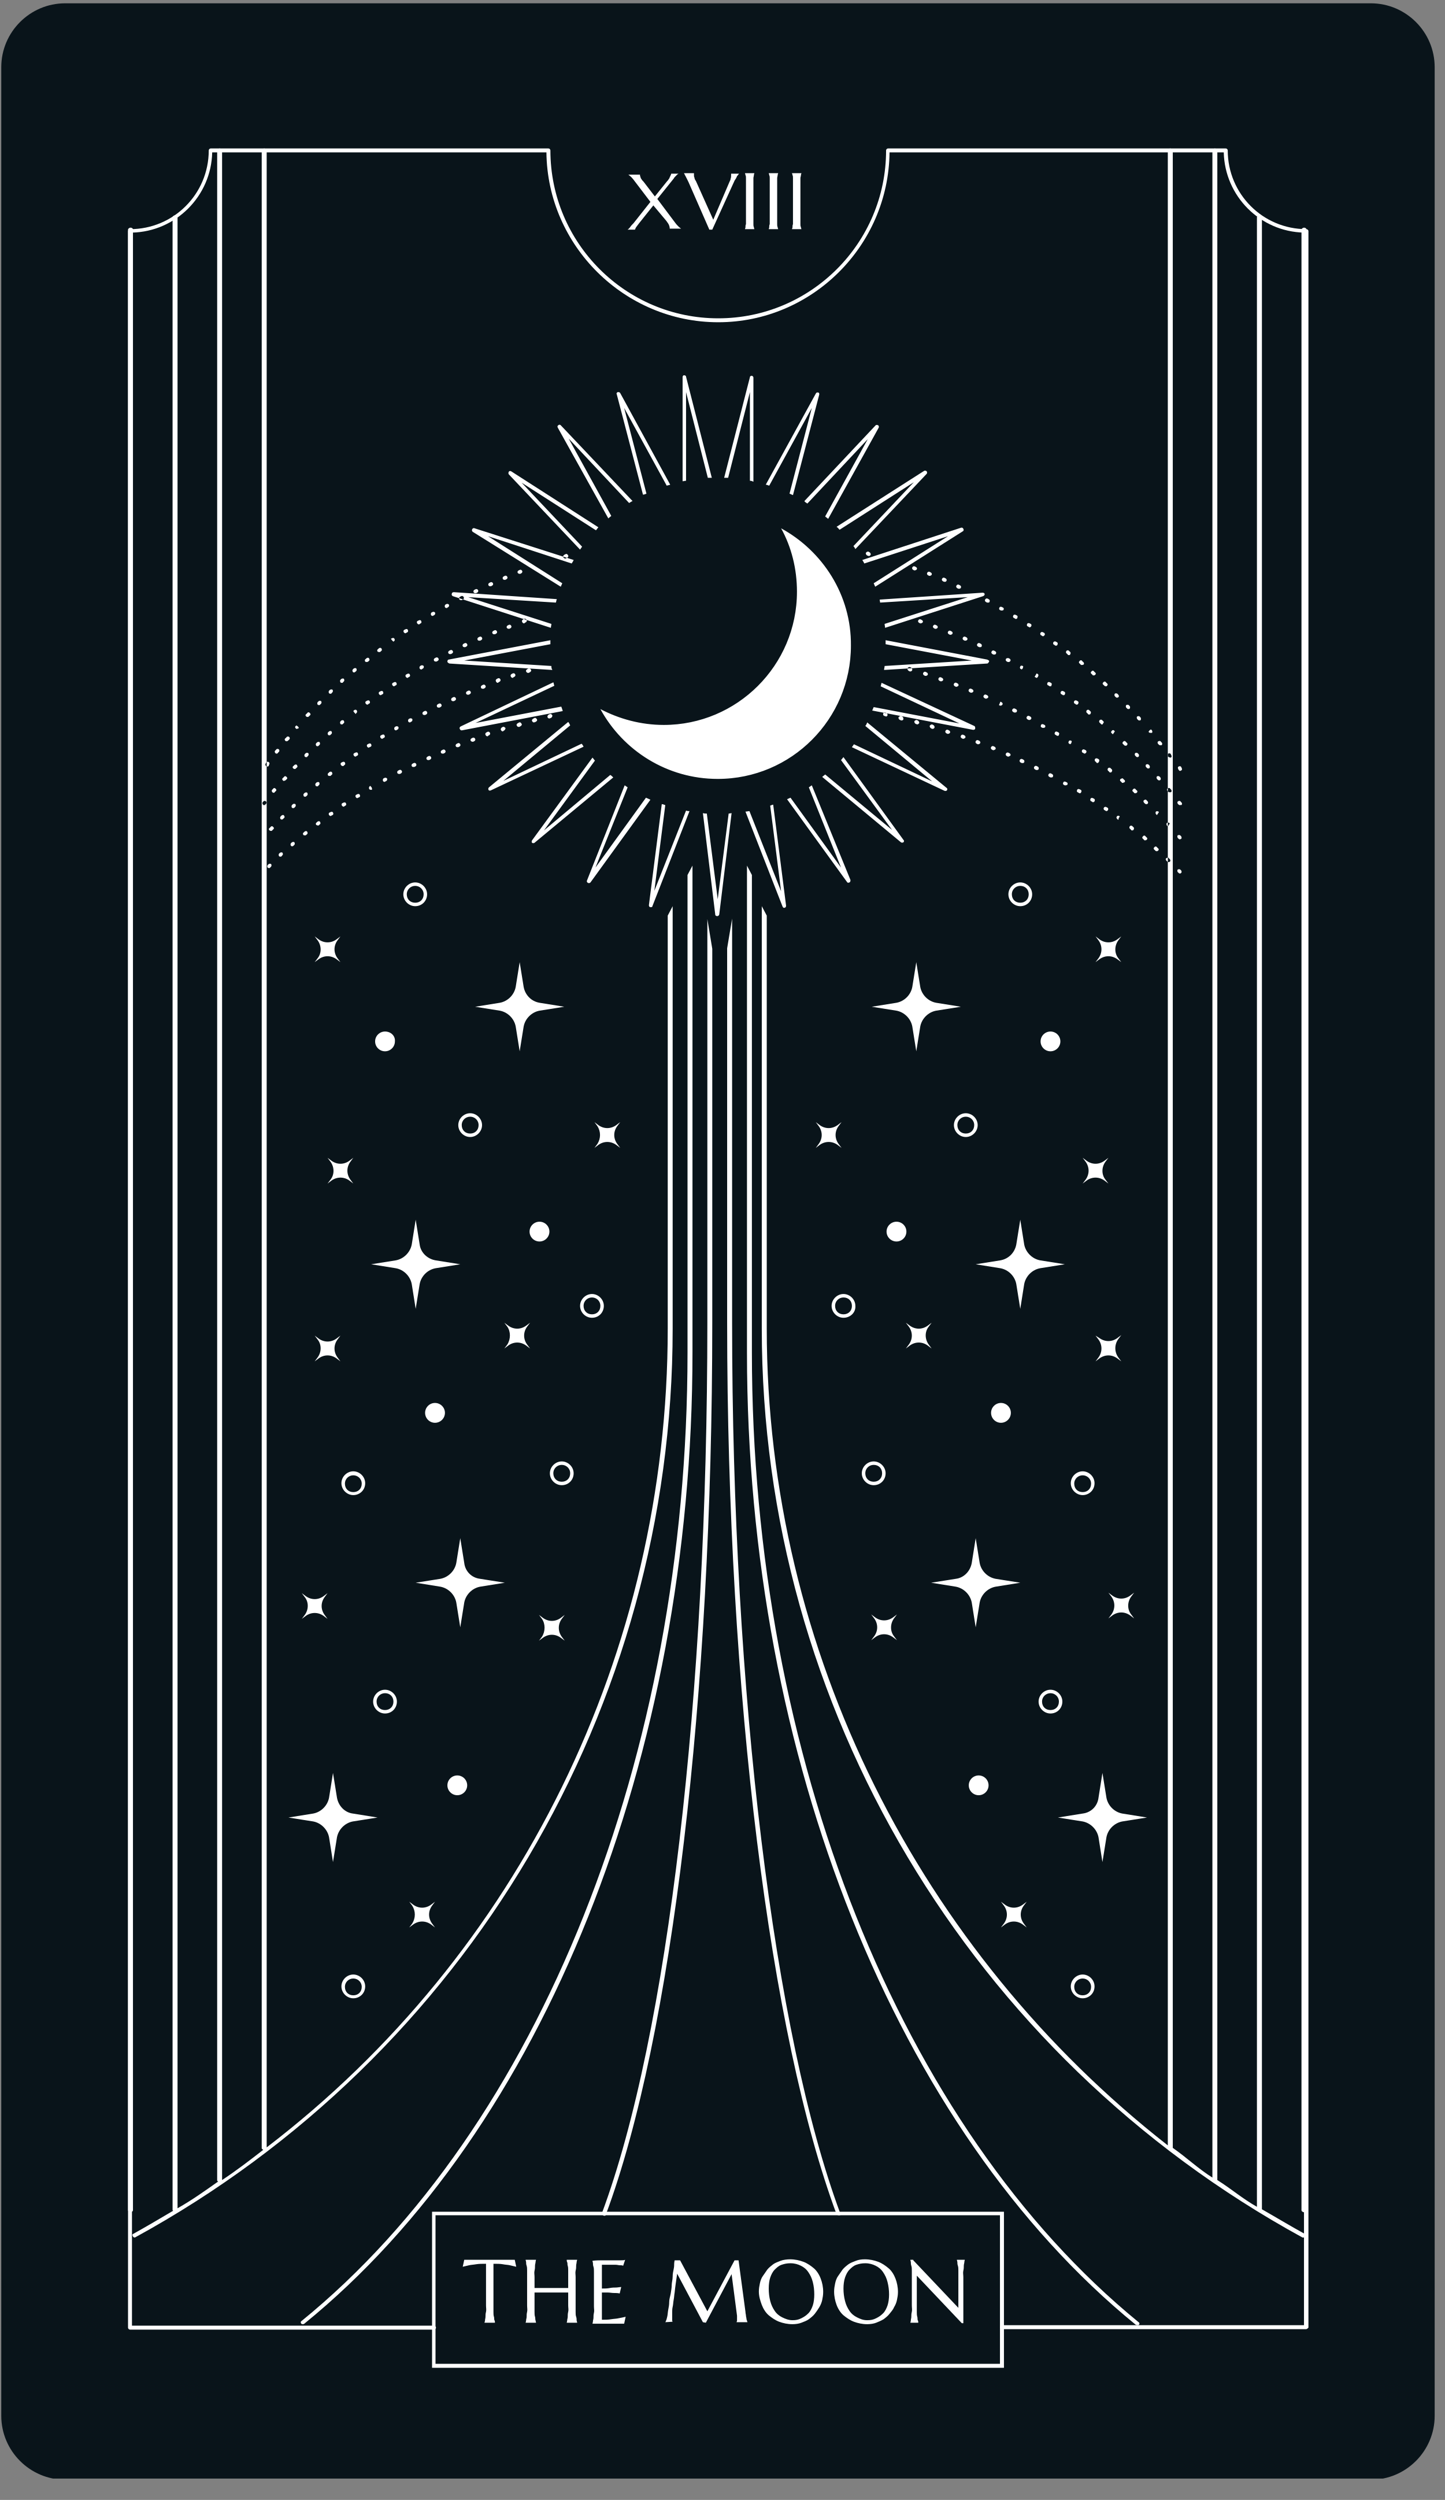 <svg xmlns="http://www.w3.org/2000/svg" xmlns:xlink="http://www.w3.org/1999/xlink" width="159" zoomAndPan="magnify" viewBox="0 0 119.25 206.25" height="275" preserveAspectRatio="xMidYMid meet" version="1.0"><rect x="0" y="0" width="119.25" height="206.25" fill="#808080" stroke="none"/><defs><clipPath id="02ab121978"><path d="M 0 0.273 L 118.504 0.273 L 118.504 204.488 L 0 204.488 Z M 0 0.273 " clip-rule="nonzero"/></clipPath></defs><g clip-path="url(#02ab121978)"><path fill="#09141a" d="M 113.129 204.582 L 5.375 204.582 C 2.477 204.582 0.105 202.211 0.105 199.309 L 0.105 5.543 C 0.105 2.641 2.477 0.273 5.375 0.273 L 113.129 0.273 C 116.031 0.273 118.398 2.641 118.398 5.543 L 118.398 199.309 C 118.398 202.211 116.031 204.582 113.129 204.582 Z M 113.129 204.582 " fill-opacity="1" fill-rule="nonzero"/></g><path fill="#ffffff" d="M 107.777 192.16 L 82.688 192.16 C 82.605 192.16 82.523 192.078 82.523 191.996 C 82.523 191.914 82.605 191.832 82.688 191.832 L 107.613 191.832 L 107.613 19.191 C 103.977 19.109 101.074 16.168 100.992 12.57 L 73.41 12.57 C 73.328 20.293 66.996 26.586 59.273 26.586 C 51.551 26.586 45.176 20.293 45.094 12.57 L 17.512 12.57 C 17.43 16.207 14.488 19.109 10.891 19.191 L 10.891 191.871 L 35.816 191.871 C 35.898 191.871 35.98 191.953 35.98 192.035 C 35.98 192.117 35.898 192.199 35.816 192.199 L 10.73 192.199 C 10.648 192.199 10.566 192.117 10.566 192.035 L 10.566 19.066 C 10.566 18.988 10.648 18.906 10.73 18.906 C 14.324 18.906 17.227 16.004 17.227 12.406 C 17.227 12.324 17.309 12.246 17.391 12.246 L 45.258 12.246 C 45.34 12.246 45.422 12.324 45.422 12.406 C 45.422 20.051 51.633 26.262 59.273 26.262 C 66.914 26.262 73.125 20.051 73.125 12.406 C 73.125 12.324 73.207 12.246 73.289 12.246 L 101.156 12.246 C 101.238 12.246 101.32 12.324 101.32 12.406 C 101.32 16.004 104.223 18.906 107.816 18.906 C 107.898 18.906 107.98 18.988 107.98 19.066 L 107.98 192.035 C 107.898 192.117 107.855 192.16 107.777 192.16 Z M 107.777 192.16 " fill-opacity="1" fill-rule="nonzero"/><path fill="#ffffff" d="M 82.852 195.348 L 35.656 195.348 L 35.656 182.473 L 82.852 182.473 Z M 35.941 195.02 L 82.523 195.02 L 82.523 182.762 L 35.941 182.762 Z M 35.941 195.02 " fill-opacity="1" fill-rule="nonzero"/><path fill="#ffffff" d="M 53.918 16.945 L 52.777 18.375 C 52.734 18.414 52.695 18.496 52.652 18.535 C 52.613 18.578 52.57 18.66 52.531 18.699 C 52.488 18.742 52.488 18.781 52.449 18.824 C 52.449 18.863 52.406 18.906 52.406 18.945 L 51.797 18.945 C 51.836 18.906 51.918 18.863 52 18.742 C 52.082 18.617 52.164 18.535 52.285 18.414 L 53.676 16.656 L 52.246 14.777 C 52.164 14.695 52.082 14.574 52 14.531 C 51.918 14.449 51.875 14.41 51.836 14.41 L 52.816 14.41 C 52.816 14.449 52.816 14.449 52.816 14.492 C 52.816 14.531 52.859 14.574 52.859 14.613 C 52.859 14.656 52.898 14.738 52.938 14.777 C 52.98 14.859 53.02 14.902 53.102 14.98 L 54.043 16.207 L 55.062 14.941 C 55.105 14.902 55.145 14.859 55.188 14.777 C 55.227 14.738 55.27 14.656 55.27 14.613 C 55.309 14.574 55.309 14.531 55.352 14.449 C 55.391 14.371 55.391 14.371 55.391 14.328 L 56.004 14.328 C 55.965 14.328 55.965 14.371 55.922 14.371 C 55.883 14.41 55.883 14.41 55.84 14.449 C 55.801 14.492 55.758 14.531 55.719 14.574 C 55.676 14.613 55.637 14.656 55.594 14.738 L 54.246 16.414 L 55.719 18.375 C 55.801 18.496 55.922 18.617 56.004 18.699 C 56.086 18.781 56.168 18.824 56.207 18.863 L 55.27 18.863 C 55.27 18.824 55.27 18.742 55.227 18.617 C 55.188 18.496 55.105 18.375 54.98 18.211 Z M 57.27 14.371 C 57.27 14.41 57.27 14.41 57.27 14.41 C 57.27 14.449 57.27 14.449 57.27 14.449 C 57.27 14.531 57.27 14.574 57.312 14.656 C 57.312 14.738 57.352 14.82 57.434 14.941 L 58.863 18.129 L 60.211 14.98 C 60.254 14.902 60.293 14.82 60.293 14.738 C 60.336 14.656 60.336 14.531 60.336 14.449 C 60.336 14.41 60.336 14.41 60.336 14.371 C 60.336 14.371 60.336 14.328 60.336 14.328 L 60.988 14.328 C 60.949 14.371 60.906 14.449 60.824 14.531 C 60.785 14.656 60.703 14.777 60.621 14.902 L 58.781 18.945 L 58.539 18.945 L 56.82 15.023 C 56.781 14.941 56.738 14.859 56.699 14.777 C 56.656 14.695 56.617 14.613 56.574 14.531 C 56.535 14.449 56.496 14.41 56.496 14.371 C 56.453 14.328 56.453 14.289 56.453 14.289 L 57.27 14.289 Z M 61.48 18.906 C 61.48 18.863 61.52 18.824 61.52 18.742 C 61.52 18.66 61.52 18.578 61.562 18.496 C 61.562 18.414 61.562 18.293 61.562 18.129 C 61.562 18.008 61.562 17.844 61.562 17.637 L 61.562 15.555 C 61.562 15.391 61.562 15.227 61.562 15.062 C 61.562 14.941 61.562 14.82 61.562 14.695 C 61.562 14.574 61.562 14.531 61.52 14.449 C 61.52 14.371 61.48 14.328 61.48 14.289 L 62.254 14.289 C 62.254 14.328 62.215 14.371 62.215 14.449 C 62.215 14.531 62.176 14.613 62.176 14.695 C 62.176 14.777 62.176 14.902 62.176 15.062 C 62.176 15.188 62.176 15.352 62.176 15.555 L 62.176 17.637 C 62.176 17.801 62.176 17.965 62.176 18.129 C 62.176 18.25 62.176 18.375 62.176 18.496 C 62.176 18.578 62.176 18.66 62.215 18.742 C 62.215 18.824 62.254 18.863 62.254 18.906 Z M 63.441 18.906 C 63.441 18.863 63.48 18.824 63.48 18.742 C 63.48 18.66 63.48 18.578 63.523 18.496 C 63.523 18.414 63.523 18.293 63.523 18.129 C 63.523 18.008 63.523 17.844 63.523 17.637 L 63.523 15.555 C 63.523 15.391 63.523 15.227 63.523 15.062 C 63.523 14.941 63.523 14.82 63.523 14.695 C 63.523 14.613 63.523 14.531 63.48 14.449 C 63.48 14.371 63.441 14.328 63.441 14.289 L 64.219 14.289 C 64.219 14.328 64.176 14.371 64.176 14.449 C 64.176 14.531 64.137 14.613 64.137 14.695 C 64.137 14.777 64.137 14.902 64.137 15.062 C 64.137 15.188 64.137 15.352 64.137 15.555 L 64.137 17.637 C 64.137 17.801 64.137 17.965 64.137 18.129 C 64.137 18.25 64.137 18.375 64.137 18.496 C 64.137 18.578 64.137 18.66 64.176 18.742 C 64.176 18.824 64.219 18.863 64.219 18.906 Z M 65.359 18.906 C 65.359 18.863 65.402 18.824 65.402 18.742 C 65.402 18.66 65.402 18.578 65.441 18.496 C 65.441 18.414 65.441 18.293 65.441 18.129 C 65.441 18.008 65.441 17.844 65.441 17.637 L 65.441 15.555 C 65.441 15.391 65.441 15.227 65.441 15.062 C 65.441 14.941 65.441 14.82 65.441 14.695 C 65.441 14.574 65.441 14.531 65.402 14.449 C 65.402 14.371 65.359 14.328 65.359 14.289 L 66.137 14.289 C 66.137 14.328 66.098 14.371 66.098 14.449 C 66.098 14.531 66.055 14.613 66.055 14.695 C 66.055 14.777 66.055 14.902 66.055 15.062 C 66.055 15.188 66.055 15.352 66.055 15.555 L 66.055 17.637 C 66.055 17.801 66.055 17.965 66.055 18.129 C 66.055 18.25 66.055 18.375 66.055 18.496 C 66.055 18.578 66.055 18.66 66.098 18.742 C 66.098 18.824 66.137 18.863 66.137 18.906 Z M 40.066 186.766 C 39.781 186.766 39.535 186.766 39.293 186.805 C 39.047 186.848 38.883 186.848 38.719 186.887 C 38.516 186.93 38.352 186.969 38.188 187.012 L 38.312 186.438 C 38.352 186.438 38.391 186.438 38.434 186.438 C 38.473 186.438 38.555 186.438 38.637 186.438 C 38.719 186.438 38.801 186.438 38.844 186.438 C 38.922 186.438 39.004 186.438 39.047 186.438 C 39.086 186.438 39.168 186.438 39.25 186.438 C 39.293 186.438 39.332 186.438 39.375 186.438 L 41.418 186.438 C 41.457 186.438 41.496 186.438 41.539 186.438 C 41.578 186.438 41.66 186.438 41.742 186.438 C 41.824 186.438 41.906 186.438 41.949 186.438 C 41.988 186.438 42.109 186.438 42.152 186.438 C 42.191 186.438 42.273 186.438 42.355 186.438 C 42.438 186.438 42.438 186.438 42.48 186.438 L 42.602 187.012 C 42.438 186.969 42.273 186.93 42.07 186.887 C 41.906 186.848 41.703 186.848 41.496 186.805 C 41.293 186.766 41.008 186.766 40.723 186.766 L 40.723 190.199 C 40.723 190.402 40.723 190.566 40.723 190.73 C 40.723 190.891 40.723 191.016 40.762 191.137 C 40.805 191.258 40.762 191.34 40.805 191.422 C 40.844 191.504 40.844 191.547 40.844 191.629 L 39.984 191.629 C 39.984 191.586 40.027 191.504 40.027 191.422 C 40.027 191.34 40.066 191.258 40.066 191.137 C 40.066 191.016 40.066 190.891 40.109 190.73 C 40.148 190.566 40.109 190.402 40.109 190.199 L 40.109 186.766 Z M 46.891 189.137 C 46.809 189.137 46.688 189.137 46.523 189.137 C 46.359 189.137 46.238 189.137 46.074 189.137 C 45.91 189.137 45.746 189.137 45.543 189.137 C 45.34 189.137 45.176 189.137 45.012 189.137 C 44.848 189.137 44.684 189.137 44.523 189.137 C 44.359 189.137 44.234 189.137 44.113 189.137 L 44.113 190.199 C 44.113 190.402 44.113 190.566 44.113 190.73 C 44.113 190.891 44.113 191.016 44.152 191.137 C 44.195 191.258 44.152 191.34 44.195 191.422 C 44.195 191.504 44.234 191.547 44.234 191.629 L 43.379 191.629 C 43.379 191.586 43.418 191.504 43.418 191.422 C 43.418 191.34 43.461 191.258 43.461 191.137 C 43.461 191.016 43.461 190.891 43.5 190.73 C 43.539 190.566 43.5 190.402 43.5 190.199 L 43.5 187.867 C 43.5 187.664 43.5 187.5 43.5 187.336 C 43.5 187.172 43.5 187.051 43.461 186.93 C 43.418 186.805 43.418 186.723 43.418 186.641 C 43.418 186.562 43.379 186.52 43.379 186.438 L 44.234 186.438 C 44.234 186.48 44.195 186.562 44.195 186.641 C 44.195 186.723 44.152 186.805 44.152 186.93 C 44.152 187.051 44.152 187.172 44.113 187.336 C 44.07 187.5 44.113 187.664 44.113 187.867 L 44.113 188.766 C 44.234 188.766 44.398 188.766 44.523 188.766 C 44.645 188.766 44.848 188.766 45.012 188.766 C 45.176 188.766 45.379 188.766 45.543 188.766 C 45.707 188.766 45.91 188.766 46.074 188.766 C 46.238 188.766 46.402 188.766 46.523 188.766 C 46.648 188.766 46.809 188.766 46.891 188.766 L 46.891 187.867 C 46.891 187.664 46.891 187.5 46.891 187.336 C 46.891 187.172 46.891 187.051 46.852 186.93 C 46.809 186.805 46.852 186.723 46.809 186.641 C 46.77 186.562 46.77 186.52 46.77 186.438 L 47.629 186.438 C 47.629 186.48 47.586 186.562 47.586 186.641 C 47.586 186.723 47.547 186.805 47.547 186.93 C 47.547 187.051 47.547 187.172 47.504 187.336 C 47.465 187.5 47.504 187.664 47.504 187.867 L 47.504 190.199 C 47.504 190.402 47.504 190.566 47.504 190.73 C 47.504 190.891 47.504 191.016 47.547 191.137 C 47.586 191.258 47.586 191.34 47.586 191.422 C 47.586 191.504 47.629 191.547 47.629 191.629 L 46.77 191.629 C 46.77 191.586 46.809 191.504 46.809 191.422 C 46.809 191.34 46.852 191.258 46.852 191.137 C 46.852 191.016 46.852 190.891 46.891 190.73 C 46.934 190.566 46.891 190.402 46.891 190.199 Z M 49.793 186.48 C 50.078 186.48 50.363 186.48 50.609 186.48 C 50.855 186.48 51.059 186.48 51.223 186.48 C 51.387 186.48 51.508 186.48 51.59 186.438 L 51.426 186.93 C 51.344 186.887 51.266 186.887 51.141 186.887 C 51.059 186.887 50.938 186.848 50.812 186.848 C 50.691 186.848 50.527 186.848 50.363 186.848 C 50.324 186.848 50.242 186.848 50.16 186.848 C 50.078 186.848 49.996 186.848 49.914 186.848 C 49.832 186.848 49.754 186.848 49.672 186.848 L 49.672 188.809 C 49.914 188.809 50.121 188.809 50.324 188.766 C 50.527 188.727 50.691 188.727 50.812 188.727 C 50.977 188.727 51.141 188.684 51.266 188.684 L 51.141 189.215 C 50.977 189.176 50.812 189.176 50.652 189.176 C 50.488 189.176 50.324 189.137 50.16 189.137 C 49.996 189.137 49.832 189.137 49.672 189.137 L 49.672 191.383 C 49.957 191.383 50.203 191.383 50.445 191.34 C 50.691 191.301 50.895 191.301 51.059 191.258 C 51.266 191.219 51.469 191.18 51.633 191.137 L 51.508 191.711 C 51.469 191.711 51.426 191.711 51.387 191.711 C 51.344 191.711 51.266 191.711 51.184 191.711 C 51.102 191.711 51.02 191.711 50.977 191.711 C 50.938 191.711 50.812 191.711 50.773 191.711 C 50.734 191.711 50.652 191.711 50.57 191.711 C 50.488 191.711 50.488 191.711 50.445 191.711 L 48.895 191.711 C 48.895 191.668 48.934 191.586 48.934 191.504 C 48.934 191.422 48.977 191.34 48.977 191.219 C 48.977 191.098 48.977 190.973 49.016 190.809 C 49.059 190.648 49.016 190.484 49.016 190.277 L 49.016 187.949 C 49.016 187.746 49.016 187.582 49.016 187.418 C 49.016 187.254 49.016 187.133 48.977 187.012 C 48.934 186.887 48.934 186.805 48.934 186.723 C 48.934 186.641 48.895 186.602 48.895 186.52 C 49.18 186.48 49.508 186.48 49.793 186.48 Z M 54.902 191.586 C 54.941 191.547 54.941 191.504 54.98 191.422 C 55.023 191.34 55.023 191.258 55.062 191.137 C 55.105 190.973 55.105 190.77 55.145 190.566 C 55.188 190.359 55.227 190.156 55.227 189.91 C 55.227 189.668 55.309 189.461 55.352 189.215 C 55.391 188.973 55.434 188.727 55.434 188.523 C 55.434 188.316 55.512 188.074 55.512 187.828 C 55.512 187.582 55.555 187.418 55.594 187.215 C 55.637 187.012 55.637 186.887 55.637 186.766 C 55.637 186.641 55.676 186.52 55.676 186.48 L 56.125 186.48 L 58.375 190.688 L 60.621 186.48 L 60.949 186.48 L 61.52 190.73 C 61.52 190.852 61.562 190.973 61.562 191.055 C 61.562 191.137 61.602 191.219 61.602 191.301 C 61.602 191.383 61.645 191.422 61.645 191.465 C 61.645 191.504 61.684 191.547 61.684 191.586 L 60.785 191.586 C 60.785 191.547 60.824 191.504 60.824 191.465 C 60.824 191.422 60.824 191.34 60.824 191.258 C 60.824 191.219 60.824 191.18 60.824 191.18 C 60.824 191.18 60.824 191.098 60.824 191.055 L 60.375 187.621 L 58.25 191.629 L 58.008 191.586 L 55.883 187.582 C 55.801 188.152 55.719 188.684 55.676 189.137 C 55.637 189.34 55.637 189.543 55.594 189.746 C 55.555 189.953 55.555 190.156 55.512 190.32 C 55.473 190.484 55.473 190.648 55.473 190.77 C 55.473 190.891 55.473 191.016 55.473 191.055 C 55.473 191.137 55.473 191.219 55.473 191.258 C 55.473 191.301 55.473 191.383 55.473 191.422 C 55.473 191.465 55.473 191.504 55.512 191.547 Z M 65.199 186.398 C 65.605 186.398 65.973 186.48 66.301 186.602 C 66.629 186.723 66.914 186.93 67.16 187.133 C 67.402 187.336 67.609 187.664 67.73 187.992 C 67.855 188.316 67.934 188.684 67.934 189.094 C 67.934 189.34 67.895 189.543 67.855 189.746 C 67.812 189.953 67.73 190.156 67.609 190.359 C 67.484 190.566 67.363 190.73 67.242 190.891 C 67.117 191.055 66.914 191.219 66.75 191.34 C 66.586 191.465 66.344 191.547 66.137 191.629 C 65.934 191.711 65.648 191.75 65.402 191.75 C 64.992 191.75 64.625 191.668 64.297 191.547 C 63.973 191.422 63.688 191.219 63.441 191.016 C 63.195 190.809 62.992 190.484 62.867 190.156 C 62.746 189.828 62.625 189.461 62.625 189.055 C 62.625 188.809 62.664 188.605 62.707 188.398 C 62.746 188.195 62.828 187.949 62.949 187.785 C 63.074 187.621 63.195 187.418 63.316 187.254 C 63.441 187.094 63.645 186.93 63.809 186.805 C 63.973 186.684 64.219 186.602 64.422 186.52 C 64.625 186.438 64.953 186.398 65.199 186.398 Z M 65.402 191.422 C 65.688 191.422 65.891 191.383 66.137 191.258 C 66.383 191.137 66.547 191.016 66.711 190.852 C 66.875 190.688 66.996 190.441 67.078 190.199 C 67.16 189.953 67.199 189.625 67.199 189.297 C 67.199 188.93 67.16 188.605 67.078 188.277 C 66.996 187.949 66.875 187.703 66.711 187.461 C 66.547 187.215 66.344 187.051 66.098 186.93 C 65.852 186.805 65.566 186.723 65.238 186.723 C 64.953 186.723 64.75 186.766 64.504 186.848 C 64.258 186.93 64.094 187.094 63.93 187.254 C 63.766 187.418 63.645 187.664 63.562 187.91 C 63.48 188.152 63.441 188.48 63.441 188.809 C 63.441 189.176 63.48 189.504 63.562 189.828 C 63.645 190.156 63.766 190.402 63.93 190.648 C 64.094 190.891 64.297 191.055 64.543 191.18 C 64.789 191.301 65.074 191.422 65.402 191.422 Z M 71.367 186.398 C 71.777 186.398 72.145 186.48 72.473 186.602 C 72.797 186.723 73.086 186.93 73.328 187.133 C 73.574 187.336 73.777 187.664 73.902 187.992 C 74.023 188.316 74.105 188.684 74.105 189.094 C 74.105 189.34 74.066 189.543 74.023 189.746 C 73.984 189.953 73.902 190.156 73.777 190.359 C 73.695 190.566 73.535 190.73 73.41 190.891 C 73.289 191.055 73.086 191.219 72.922 191.34 C 72.715 191.465 72.512 191.547 72.309 191.629 C 72.102 191.711 71.816 191.75 71.57 191.75 C 71.164 191.75 70.797 191.668 70.469 191.547 C 70.141 191.422 69.855 191.219 69.609 191.016 C 69.367 190.809 69.16 190.484 69.039 190.156 C 68.918 189.828 68.836 189.461 68.836 189.055 C 68.836 188.809 68.875 188.605 68.918 188.398 C 68.957 188.195 69.039 187.949 69.16 187.785 C 69.285 187.621 69.406 187.418 69.527 187.254 C 69.652 187.094 69.855 186.93 70.02 186.805 C 70.184 186.684 70.43 186.602 70.633 186.52 C 70.836 186.438 71.082 186.398 71.367 186.398 Z M 71.57 191.422 C 71.859 191.422 72.062 191.383 72.309 191.258 C 72.555 191.137 72.715 191.016 72.879 190.852 C 73.043 190.688 73.164 190.441 73.246 190.199 C 73.328 189.953 73.371 189.625 73.371 189.297 C 73.371 188.93 73.328 188.605 73.246 188.277 C 73.164 187.949 73.043 187.703 72.879 187.461 C 72.715 187.215 72.512 187.051 72.266 186.93 C 72.023 186.805 71.734 186.723 71.41 186.723 C 71.121 186.723 70.918 186.766 70.672 186.848 C 70.43 186.93 70.266 187.094 70.102 187.254 C 69.938 187.418 69.816 187.664 69.734 187.91 C 69.652 188.152 69.609 188.48 69.609 188.809 C 69.609 189.176 69.652 189.504 69.734 189.828 C 69.816 190.156 69.938 190.402 70.102 190.648 C 70.266 190.891 70.469 191.055 70.715 191.18 C 70.961 191.301 71.203 191.422 71.57 191.422 Z M 75.371 186.48 L 79.09 190.402 L 79.09 187.867 C 79.09 187.664 79.09 187.5 79.09 187.336 C 79.09 187.172 79.09 187.051 79.051 186.93 C 79.008 186.805 79.008 186.723 79.008 186.641 C 79.008 186.562 78.969 186.52 78.969 186.438 L 79.621 186.438 C 79.621 186.48 79.582 186.562 79.582 186.641 C 79.582 186.723 79.539 186.805 79.539 186.93 C 79.539 187.051 79.539 187.172 79.5 187.336 C 79.457 187.5 79.5 187.664 79.5 187.867 L 79.5 191.668 L 79.375 191.668 L 75.66 187.746 L 75.66 190.199 C 75.66 190.402 75.66 190.566 75.66 190.73 C 75.66 190.891 75.66 191.016 75.699 191.137 C 75.738 191.258 75.699 191.34 75.738 191.422 C 75.781 191.504 75.781 191.547 75.781 191.629 L 75.129 191.629 C 75.129 191.586 75.168 191.504 75.168 191.422 C 75.168 191.34 75.207 191.258 75.207 191.137 C 75.207 191.016 75.207 190.891 75.25 190.73 C 75.289 190.566 75.25 190.402 75.25 190.199 L 75.25 187.867 C 75.25 187.664 75.25 187.5 75.25 187.336 C 75.25 187.172 75.25 187.051 75.207 186.93 C 75.168 186.805 75.168 186.723 75.168 186.641 C 75.168 186.562 75.129 186.52 75.129 186.438 L 75.371 186.438 Z M 97.398 63.609 C 97.355 63.609 97.316 63.566 97.273 63.527 L 97.234 63.445 C 97.191 63.363 97.191 63.281 97.273 63.238 C 97.355 63.199 97.438 63.199 97.48 63.281 L 97.52 63.363 C 97.559 63.445 97.559 63.527 97.48 63.566 C 97.438 63.566 97.398 63.609 97.398 63.609 Z M 22.047 63.238 C 22.008 63.238 21.965 63.238 21.965 63.199 C 21.883 63.156 21.883 63.035 21.926 62.996 L 21.965 62.914 C 22.008 62.832 22.129 62.832 22.172 62.871 C 22.254 62.914 22.254 63.035 22.211 63.078 L 22.172 63.199 C 22.129 63.238 22.09 63.238 22.047 63.238 Z M 96.578 62.504 C 96.539 62.504 96.496 62.465 96.457 62.465 L 96.375 62.383 C 96.336 62.301 96.336 62.219 96.418 62.176 C 96.496 62.137 96.578 62.137 96.621 62.219 L 96.66 62.301 C 96.703 62.383 96.703 62.465 96.621 62.504 C 96.66 62.504 96.621 62.504 96.578 62.504 Z M 22.824 62.176 C 22.785 62.176 22.742 62.176 22.742 62.137 C 22.66 62.098 22.66 61.973 22.703 61.934 L 22.785 61.852 C 22.824 61.77 22.945 61.77 22.988 61.809 C 23.07 61.852 23.07 61.973 23.027 62.016 L 22.945 62.098 C 22.906 62.176 22.863 62.176 22.824 62.176 Z M 95.762 61.484 C 95.723 61.484 95.68 61.484 95.641 61.441 L 95.559 61.359 C 95.516 61.277 95.516 61.195 95.598 61.156 C 95.68 61.113 95.762 61.113 95.805 61.195 L 95.887 61.277 C 95.926 61.359 95.926 61.441 95.844 61.484 C 95.844 61.484 95.805 61.484 95.762 61.484 Z M 23.641 61.156 C 23.602 61.156 23.559 61.156 23.559 61.113 C 23.477 61.074 23.477 60.953 23.559 60.91 L 23.641 60.828 C 23.684 60.746 23.805 60.746 23.844 60.789 C 23.926 60.828 23.926 60.953 23.887 60.992 L 23.805 61.074 C 23.766 61.113 23.723 61.156 23.641 61.156 Z M 94.945 60.461 C 94.902 60.461 94.863 60.461 94.824 60.422 L 94.781 60.379 L 94.863 60.258 L 94.984 60.176 L 95.066 60.258 C 95.109 60.34 95.109 60.422 95.066 60.461 C 94.984 60.461 94.945 60.461 94.945 60.461 Z M 24.5 60.133 C 24.457 60.133 24.418 60.133 24.418 60.094 C 24.336 60.051 24.336 59.93 24.418 59.891 L 24.457 59.848 L 24.582 59.93 L 24.664 60.051 L 24.621 60.094 C 24.582 60.094 24.539 60.133 24.5 60.133 Z M 94.047 59.441 C 94.004 59.441 93.965 59.441 93.922 59.398 L 93.844 59.316 C 93.801 59.234 93.801 59.152 93.844 59.113 C 93.922 59.07 94.004 59.07 94.047 59.113 L 94.129 59.195 C 94.168 59.277 94.168 59.359 94.129 59.398 C 94.129 59.441 94.086 59.441 94.047 59.441 Z M 25.398 59.152 C 25.359 59.152 25.316 59.152 25.277 59.113 C 25.195 59.07 25.195 58.949 25.277 58.91 L 25.359 58.828 C 25.398 58.746 25.52 58.746 25.562 58.828 C 25.645 58.867 25.645 58.988 25.562 59.031 L 25.48 59.113 C 25.48 59.113 25.438 59.152 25.398 59.152 Z M 93.148 58.5 C 93.105 58.5 93.066 58.5 93.023 58.461 L 92.941 58.379 C 92.902 58.336 92.902 58.215 92.941 58.172 C 93.023 58.133 93.105 58.133 93.148 58.172 L 93.23 58.254 C 93.27 58.297 93.27 58.418 93.23 58.461 C 93.23 58.461 93.188 58.5 93.148 58.5 Z M 26.34 58.172 C 26.297 58.172 26.258 58.172 26.215 58.133 C 26.176 58.09 26.176 57.969 26.215 57.93 L 26.297 57.848 C 26.34 57.805 26.461 57.805 26.5 57.848 C 26.543 57.887 26.543 58.008 26.5 58.051 L 26.418 58.133 C 26.379 58.172 26.379 58.172 26.34 58.172 Z M 92.207 57.559 C 92.168 57.559 92.125 57.559 92.086 57.52 L 92.004 57.438 C 91.961 57.398 91.961 57.273 92.004 57.234 C 92.043 57.191 92.168 57.191 92.207 57.234 L 92.289 57.316 C 92.328 57.355 92.371 57.477 92.289 57.52 C 92.289 57.52 92.25 57.559 92.207 57.559 Z M 27.277 57.234 C 27.238 57.234 27.195 57.234 27.156 57.191 C 27.113 57.152 27.113 57.027 27.156 56.988 L 27.238 56.906 C 27.32 56.867 27.402 56.867 27.441 56.906 C 27.48 56.945 27.48 57.07 27.441 57.109 L 27.359 57.191 C 27.359 57.234 27.32 57.234 27.277 57.234 Z M 91.266 56.621 C 91.227 56.621 91.188 56.621 91.145 56.578 L 91.062 56.496 C 90.98 56.457 90.98 56.336 91.062 56.293 C 91.105 56.211 91.227 56.211 91.266 56.293 L 91.348 56.375 C 91.43 56.414 91.43 56.539 91.348 56.578 C 91.348 56.621 91.309 56.621 91.266 56.621 Z M 28.219 56.336 C 28.176 56.336 28.137 56.336 28.094 56.293 C 28.055 56.211 28.055 56.129 28.094 56.09 L 28.176 56.008 C 28.258 55.965 28.34 55.965 28.383 56.008 C 28.422 56.09 28.422 56.172 28.383 56.211 L 28.301 56.293 C 28.301 56.336 28.258 56.336 28.219 56.336 Z M 90.246 55.723 C 90.207 55.723 90.164 55.723 90.164 55.68 L 90.082 55.598 C 90 55.559 90 55.434 90.082 55.395 C 90.125 55.312 90.246 55.312 90.285 55.395 L 90.367 55.477 C 90.449 55.516 90.449 55.641 90.367 55.68 C 90.328 55.723 90.285 55.723 90.246 55.723 Z M 29.238 55.477 C 29.199 55.477 29.156 55.477 29.117 55.434 C 29.074 55.355 29.074 55.273 29.117 55.23 L 29.199 55.148 C 29.281 55.109 29.363 55.109 29.402 55.148 C 29.445 55.23 29.445 55.312 29.402 55.355 L 29.32 55.434 C 29.281 55.434 29.281 55.477 29.238 55.477 Z M 89.266 54.863 C 89.223 54.863 89.184 54.863 89.184 54.824 L 89.102 54.742 C 89.02 54.699 89.02 54.578 89.102 54.535 C 89.145 54.453 89.266 54.453 89.305 54.535 L 89.387 54.617 C 89.469 54.66 89.469 54.781 89.43 54.824 C 89.348 54.863 89.305 54.863 89.266 54.863 Z M 30.262 54.617 C 30.219 54.617 30.18 54.617 30.137 54.578 C 30.098 54.496 30.098 54.414 30.18 54.371 L 30.262 54.293 C 30.344 54.25 30.426 54.25 30.465 54.332 C 30.508 54.414 30.508 54.496 30.426 54.535 L 30.344 54.617 C 30.301 54.578 30.301 54.617 30.262 54.617 Z M 88.203 54.047 C 88.16 54.047 88.121 54.047 88.121 54.004 L 88.039 53.922 C 87.957 53.883 87.957 53.762 88 53.719 C 88.039 53.637 88.16 53.637 88.203 53.68 L 88.285 53.762 C 88.367 53.801 88.367 53.922 88.324 53.965 C 88.324 54.047 88.242 54.047 88.203 54.047 Z M 31.281 53.801 C 31.242 53.801 31.199 53.762 31.16 53.762 C 31.117 53.68 31.117 53.598 31.199 53.555 L 31.281 53.473 C 31.363 53.434 31.445 53.434 31.488 53.516 C 31.527 53.598 31.527 53.68 31.445 53.719 L 31.363 53.801 C 31.363 53.762 31.324 53.801 31.281 53.801 Z M 87.141 53.27 C 87.102 53.27 87.059 53.27 87.059 53.23 L 86.977 53.188 C 86.895 53.148 86.895 53.023 86.938 52.984 C 86.977 52.902 87.102 52.902 87.141 52.941 L 87.223 52.984 C 87.305 53.023 87.305 53.148 87.262 53.188 C 87.262 53.23 87.223 53.27 87.141 53.27 Z M 32.469 52.941 L 32.344 52.82 L 32.262 52.699 L 32.344 52.656 C 32.426 52.617 32.508 52.617 32.551 52.699 C 32.59 52.777 32.59 52.859 32.508 52.902 Z M 86.078 52.492 C 86.039 52.492 86.039 52.492 85.996 52.453 L 85.914 52.41 C 85.832 52.371 85.832 52.246 85.875 52.207 C 85.914 52.125 86.039 52.125 86.078 52.168 L 86.16 52.207 C 86.242 52.246 86.242 52.371 86.199 52.41 C 86.16 52.453 86.117 52.492 86.078 52.492 Z M 33.449 52.246 C 33.406 52.246 33.367 52.207 33.324 52.168 C 33.285 52.086 33.285 52.004 33.367 51.961 L 33.449 51.922 C 33.531 51.879 33.613 51.879 33.652 51.961 C 33.691 52.043 33.691 52.125 33.613 52.168 L 33.531 52.207 C 33.531 52.207 33.488 52.246 33.449 52.246 Z M 84.977 51.758 C 84.934 51.758 84.934 51.758 84.895 51.719 L 84.812 51.676 C 84.73 51.637 84.73 51.555 84.77 51.473 C 84.812 51.391 84.895 51.391 84.977 51.43 L 85.055 51.473 C 85.137 51.512 85.137 51.594 85.098 51.676 C 85.055 51.719 85.016 51.758 84.977 51.758 Z M 34.551 51.512 C 34.512 51.512 34.469 51.473 34.43 51.43 C 34.387 51.348 34.387 51.266 34.469 51.227 L 34.551 51.188 C 34.633 51.145 34.715 51.145 34.754 51.227 C 34.797 51.309 34.797 51.391 34.715 51.43 L 34.633 51.473 C 34.633 51.512 34.594 51.512 34.551 51.512 Z M 83.832 51.062 C 83.789 51.062 83.789 51.062 83.75 51.023 L 83.668 50.98 C 83.586 50.941 83.586 50.859 83.625 50.777 C 83.668 50.695 83.75 50.695 83.832 50.734 L 83.914 50.777 C 83.992 50.816 83.992 50.898 83.953 50.98 C 83.953 51.023 83.914 51.062 83.832 51.062 Z M 35.695 50.816 C 35.656 50.816 35.574 50.777 35.574 50.734 C 35.531 50.656 35.574 50.574 35.613 50.531 L 35.695 50.492 C 35.777 50.449 35.859 50.492 35.898 50.531 C 35.941 50.613 35.898 50.695 35.859 50.734 L 35.777 50.777 C 35.738 50.816 35.738 50.816 35.695 50.816 Z M 82.688 50.367 C 82.645 50.367 82.645 50.367 82.605 50.367 L 82.523 50.328 C 82.441 50.285 82.441 50.203 82.48 50.125 C 82.523 50.043 82.605 50.043 82.688 50.082 L 82.77 50.125 C 82.852 50.164 82.852 50.246 82.809 50.328 C 82.809 50.328 82.77 50.367 82.688 50.367 Z M 36.84 50.164 C 36.797 50.164 36.719 50.125 36.719 50.082 C 36.676 50 36.719 49.918 36.758 49.879 L 36.84 49.836 C 36.922 49.797 37.004 49.836 37.043 49.879 C 37.086 49.961 37.043 50.043 37.004 50.082 L 36.922 50.125 C 36.922 50.164 36.879 50.164 36.84 50.164 Z M 81.543 49.715 C 81.5 49.715 81.5 49.715 81.461 49.715 L 81.379 49.672 C 81.297 49.633 81.258 49.551 81.297 49.469 C 81.34 49.387 81.418 49.348 81.5 49.387 L 81.582 49.43 C 81.664 49.469 81.707 49.551 81.664 49.633 C 81.664 49.715 81.582 49.715 81.543 49.715 Z M 38.023 49.512 C 37.984 49.512 37.902 49.469 37.902 49.43 C 37.859 49.348 37.902 49.266 37.984 49.223 L 38.066 49.184 C 38.148 49.141 38.23 49.184 38.27 49.266 C 38.312 49.348 38.27 49.43 38.188 49.469 L 38.105 49.512 C 38.066 49.512 38.066 49.512 38.023 49.512 Z M 39.211 48.938 C 39.168 48.938 39.086 48.898 39.086 48.855 C 39.047 48.773 39.086 48.691 39.168 48.652 L 39.25 48.613 C 39.332 48.57 39.414 48.613 39.453 48.691 C 39.496 48.773 39.453 48.855 39.375 48.898 L 39.293 48.938 C 39.25 48.938 39.25 48.938 39.211 48.938 Z M 79.172 48.57 C 79.133 48.57 79.133 48.57 79.09 48.57 L 79.008 48.531 C 78.926 48.488 78.887 48.406 78.926 48.324 C 78.969 48.242 79.051 48.203 79.133 48.242 L 79.215 48.285 C 79.297 48.324 79.336 48.406 79.297 48.488 C 79.297 48.531 79.215 48.57 79.172 48.57 Z M 40.434 48.367 C 40.395 48.367 40.312 48.324 40.312 48.285 C 40.273 48.203 40.312 48.121 40.395 48.082 L 40.477 48.039 C 40.559 48 40.641 48.039 40.68 48.121 C 40.723 48.203 40.68 48.285 40.598 48.324 L 40.516 48.367 C 40.477 48.367 40.434 48.367 40.434 48.367 Z M 77.945 48 C 77.945 48 77.906 48 77.906 48 L 77.824 47.957 C 77.742 47.918 77.703 47.836 77.742 47.754 C 77.781 47.672 77.863 47.629 77.945 47.672 L 78.027 47.711 C 78.109 47.754 78.152 47.836 78.109 47.918 C 78.07 48 78.027 48 77.945 48 Z M 41.621 47.836 C 41.578 47.836 41.496 47.793 41.496 47.754 C 41.457 47.672 41.496 47.59 41.578 47.551 L 41.66 47.508 C 41.742 47.469 41.824 47.508 41.867 47.59 C 41.906 47.672 41.867 47.754 41.785 47.793 L 41.703 47.836 C 41.66 47.836 41.66 47.836 41.621 47.836 Z M 76.723 47.508 C 76.723 47.508 76.68 47.508 76.68 47.508 L 76.598 47.469 C 76.516 47.426 76.477 47.344 76.516 47.262 C 76.559 47.18 76.641 47.141 76.723 47.18 L 76.801 47.223 C 76.883 47.262 76.926 47.344 76.883 47.426 C 76.844 47.469 76.801 47.508 76.723 47.508 Z M 42.887 47.344 C 42.805 47.344 42.766 47.305 42.723 47.262 C 42.684 47.18 42.723 47.098 42.805 47.059 L 42.887 47.02 C 42.969 46.977 43.051 47.02 43.09 47.098 C 43.133 47.18 43.09 47.262 43.012 47.305 L 42.93 47.344 C 42.93 47.344 42.887 47.344 42.887 47.344 Z M 75.496 47.059 C 75.496 47.059 75.453 47.059 75.453 47.059 L 75.371 47.02 C 75.289 46.977 75.25 46.895 75.289 46.812 C 75.332 46.73 75.414 46.691 75.496 46.73 L 75.578 46.773 C 75.66 46.812 75.699 46.895 75.66 46.977 C 75.617 47.02 75.535 47.059 75.496 47.059 Z M 46.648 46.078 C 46.566 46.078 46.523 46.035 46.484 45.957 C 46.441 45.875 46.523 45.793 46.605 45.75 L 46.688 45.711 C 46.77 45.668 46.852 45.75 46.891 45.832 C 46.934 45.914 46.852 45.996 46.77 46.035 L 46.688 46.078 C 46.688 46.078 46.688 46.078 46.648 46.078 Z M 71.695 45.875 C 71.695 45.875 71.652 45.875 71.695 45.875 L 71.57 45.832 C 71.492 45.793 71.449 45.711 71.449 45.629 C 71.492 45.547 71.57 45.504 71.652 45.504 L 71.734 45.547 C 71.816 45.586 71.859 45.668 71.859 45.75 C 71.816 45.832 71.777 45.875 71.695 45.875 Z M 97.398 66.426 C 97.355 66.426 97.316 66.426 97.273 66.387 L 97.191 66.305 C 97.152 66.223 97.152 66.141 97.234 66.102 C 97.316 66.059 97.398 66.059 97.438 66.141 L 97.52 66.223 C 97.559 66.305 97.559 66.387 97.48 66.426 C 97.438 66.387 97.398 66.426 97.398 66.426 Z M 21.801 66.426 C 21.762 66.426 21.723 66.426 21.723 66.387 C 21.641 66.344 21.641 66.223 21.68 66.184 L 21.723 66.141 C 21.762 66.059 21.883 66.059 21.926 66.102 C 22.008 66.141 22.008 66.262 21.965 66.305 L 21.926 66.344 C 21.883 66.387 21.844 66.426 21.801 66.426 Z M 22.578 65.406 C 22.539 65.406 22.496 65.406 22.496 65.363 C 22.414 65.324 22.414 65.203 22.457 65.16 L 22.539 65.078 C 22.578 64.996 22.703 64.996 22.742 65.078 C 22.824 65.121 22.824 65.242 22.742 65.281 L 22.66 65.363 C 22.66 65.406 22.621 65.406 22.578 65.406 Z M 96.539 65.363 C 96.496 65.363 96.457 65.363 96.418 65.324 L 96.336 65.242 C 96.293 65.16 96.293 65.078 96.375 65.039 C 96.457 64.996 96.539 64.996 96.578 65.078 L 96.66 65.16 C 96.703 65.242 96.703 65.324 96.621 65.363 C 96.621 65.363 96.578 65.363 96.539 65.363 Z M 23.438 64.426 C 23.395 64.426 23.355 64.426 23.355 64.383 C 23.273 64.344 23.273 64.219 23.355 64.18 L 23.438 64.098 C 23.477 64.016 23.602 64.016 23.641 64.098 C 23.723 64.141 23.723 64.262 23.641 64.301 L 23.559 64.383 C 23.52 64.383 23.477 64.426 23.438 64.426 Z M 95.68 64.383 C 95.641 64.383 95.598 64.383 95.559 64.344 L 95.477 64.262 C 95.434 64.18 95.434 64.098 95.477 64.059 C 95.516 64.016 95.641 64.016 95.68 64.059 L 95.762 64.141 C 95.805 64.219 95.805 64.301 95.762 64.344 C 95.762 64.344 95.723 64.383 95.68 64.383 Z M 24.336 63.445 C 24.297 63.445 24.254 63.445 24.215 63.402 C 24.133 63.363 24.133 63.238 24.215 63.199 L 24.297 63.117 C 24.336 63.078 24.457 63.035 24.5 63.117 C 24.539 63.156 24.582 63.281 24.5 63.32 L 24.418 63.402 C 24.418 63.402 24.375 63.445 24.336 63.445 Z M 94.781 63.402 C 94.742 63.402 94.699 63.402 94.66 63.363 L 94.578 63.281 C 94.535 63.238 94.535 63.117 94.578 63.078 C 94.66 63.035 94.742 63.035 94.781 63.078 L 94.863 63.156 C 94.902 63.238 94.902 63.32 94.863 63.363 C 94.863 63.363 94.824 63.402 94.781 63.402 Z M 25.277 62.465 C 25.234 62.465 25.195 62.465 25.152 62.422 C 25.113 62.383 25.113 62.258 25.152 62.219 L 25.234 62.137 C 25.277 62.098 25.398 62.098 25.438 62.137 C 25.48 62.176 25.48 62.301 25.438 62.34 L 25.359 62.422 C 25.359 62.465 25.316 62.465 25.277 62.465 Z M 93.883 62.465 C 93.844 62.465 93.801 62.465 93.762 62.422 L 93.68 62.34 C 93.637 62.301 93.637 62.176 93.68 62.137 C 93.719 62.098 93.844 62.098 93.883 62.137 L 93.965 62.219 C 94.004 62.258 94.004 62.383 93.965 62.422 C 93.965 62.422 93.922 62.465 93.883 62.465 Z M 26.215 61.566 C 26.176 61.566 26.133 61.566 26.094 61.523 C 26.051 61.441 26.051 61.359 26.094 61.32 L 26.176 61.238 C 26.258 61.195 26.34 61.195 26.379 61.238 C 26.418 61.32 26.418 61.402 26.379 61.441 L 26.297 61.523 C 26.297 61.523 26.258 61.566 26.215 61.566 Z M 92.902 61.523 C 92.859 61.523 92.82 61.523 92.781 61.484 L 92.699 61.402 C 92.617 61.359 92.617 61.238 92.699 61.195 C 92.738 61.113 92.859 61.113 92.902 61.195 L 92.984 61.277 C 93.066 61.32 93.066 61.441 92.984 61.484 C 92.984 61.523 92.941 61.523 92.902 61.523 Z M 27.195 60.664 C 27.156 60.664 27.113 60.664 27.074 60.625 C 27.031 60.543 27.031 60.461 27.074 60.422 L 27.156 60.34 C 27.238 60.297 27.32 60.297 27.359 60.34 C 27.402 60.422 27.402 60.504 27.359 60.543 L 27.277 60.625 C 27.277 60.625 27.238 60.664 27.195 60.664 Z M 91.84 60.582 L 91.922 60.461 L 91.84 60.582 L 91.758 60.504 C 91.676 60.461 91.676 60.34 91.758 60.297 C 91.797 60.215 91.922 60.215 91.961 60.297 L 92.004 60.34 Z M 28.219 59.766 C 28.176 59.766 28.137 59.766 28.094 59.727 C 28.055 59.645 28.055 59.562 28.094 59.52 L 28.176 59.441 C 28.258 59.398 28.34 59.398 28.383 59.48 C 28.422 59.562 28.422 59.645 28.34 59.684 L 28.258 59.766 C 28.301 59.766 28.258 59.766 28.219 59.766 Z M 90.941 59.766 C 90.898 59.766 90.859 59.766 90.859 59.727 L 90.777 59.645 C 90.695 59.602 90.695 59.48 90.734 59.441 C 90.777 59.359 90.898 59.359 90.941 59.398 L 91.023 59.48 C 91.105 59.52 91.105 59.645 91.023 59.684 C 91.023 59.766 90.98 59.766 90.941 59.766 Z M 89.879 58.949 C 89.836 58.949 89.797 58.949 89.797 58.91 L 89.715 58.828 C 89.633 58.785 89.633 58.664 89.676 58.621 C 89.715 58.539 89.836 58.539 89.879 58.582 L 89.961 58.664 C 90.043 58.703 90.043 58.828 90 58.867 C 90 58.91 89.961 58.949 89.879 58.949 Z M 29.363 58.91 L 29.238 58.785 L 29.156 58.664 L 29.238 58.582 C 29.32 58.539 29.402 58.539 29.445 58.621 C 29.484 58.703 29.484 58.785 29.402 58.828 Z M 30.301 58.133 C 30.262 58.133 30.219 58.09 30.18 58.051 C 30.137 57.969 30.137 57.887 30.219 57.848 L 30.301 57.805 C 30.383 57.766 30.465 57.766 30.508 57.848 C 30.547 57.93 30.547 58.008 30.465 58.051 L 30.383 58.09 C 30.383 58.133 30.344 58.133 30.301 58.133 Z M 88.855 58.133 C 88.816 58.133 88.773 58.133 88.773 58.09 L 88.691 58.051 C 88.613 58.008 88.613 57.887 88.652 57.848 C 88.691 57.766 88.816 57.766 88.855 57.805 L 88.938 57.848 C 89.02 57.887 89.02 58.008 88.98 58.051 C 88.938 58.133 88.898 58.133 88.855 58.133 Z M 31.406 57.355 C 31.363 57.355 31.324 57.316 31.281 57.273 C 31.242 57.191 31.242 57.109 31.324 57.07 L 31.406 57.027 C 31.488 56.988 31.57 56.988 31.609 57.07 C 31.648 57.152 31.648 57.234 31.57 57.273 L 31.488 57.316 C 31.445 57.355 31.406 57.355 31.406 57.355 Z M 87.754 57.355 C 87.711 57.355 87.711 57.355 87.672 57.316 L 87.59 57.273 C 87.508 57.234 87.508 57.109 87.551 57.07 C 87.59 56.988 87.711 56.988 87.754 57.027 L 87.836 57.07 C 87.918 57.109 87.918 57.234 87.875 57.273 C 87.875 57.355 87.793 57.355 87.754 57.355 Z M 32.508 56.621 C 32.469 56.621 32.426 56.578 32.387 56.539 C 32.344 56.457 32.344 56.375 32.426 56.336 L 32.508 56.293 C 32.59 56.254 32.672 56.254 32.711 56.336 C 32.754 56.414 32.754 56.496 32.672 56.539 L 32.59 56.578 C 32.551 56.621 32.508 56.621 32.508 56.621 Z M 86.648 56.621 C 86.609 56.621 86.609 56.621 86.57 56.578 L 86.488 56.539 C 86.406 56.496 86.406 56.414 86.445 56.336 C 86.488 56.254 86.57 56.254 86.648 56.293 L 86.73 56.336 C 86.812 56.375 86.812 56.457 86.773 56.539 C 86.773 56.621 86.73 56.621 86.648 56.621 Z M 85.547 55.926 C 85.508 55.926 85.508 55.926 85.465 55.883 L 85.383 55.844 L 85.547 55.559 L 85.629 55.598 C 85.711 55.641 85.711 55.723 85.668 55.805 C 85.629 55.883 85.586 55.926 85.547 55.926 Z M 33.613 55.926 C 33.57 55.926 33.531 55.883 33.488 55.844 C 33.449 55.762 33.449 55.68 33.531 55.641 L 33.613 55.598 C 33.691 55.559 33.773 55.559 33.816 55.641 C 33.855 55.723 33.855 55.805 33.773 55.844 L 33.691 55.883 C 33.691 55.926 33.652 55.926 33.613 55.926 Z M 34.754 55.23 C 34.715 55.23 34.633 55.191 34.633 55.148 C 34.594 55.066 34.633 54.984 34.676 54.945 L 34.754 54.902 C 34.836 54.863 34.918 54.902 34.961 54.945 C 35 55.027 34.961 55.109 34.918 55.148 L 34.836 55.191 C 34.836 55.23 34.797 55.23 34.754 55.23 Z M 84.32 55.23 L 84.402 55.109 L 84.32 55.23 L 84.238 55.191 C 84.156 55.148 84.156 55.066 84.199 54.984 C 84.238 54.902 84.32 54.902 84.402 54.945 L 84.445 54.984 L 84.402 55.148 Z M 83.258 54.617 C 83.219 54.617 83.219 54.617 83.176 54.617 L 83.094 54.578 C 83.012 54.535 82.973 54.453 83.012 54.371 C 83.055 54.293 83.137 54.293 83.219 54.293 L 83.301 54.332 C 83.383 54.371 83.422 54.453 83.383 54.535 C 83.34 54.578 83.301 54.617 83.258 54.617 Z M 35.941 54.578 C 35.898 54.578 35.816 54.535 35.816 54.496 C 35.777 54.414 35.816 54.332 35.898 54.293 L 35.98 54.25 C 36.062 54.211 36.145 54.25 36.188 54.332 C 36.227 54.414 36.188 54.496 36.105 54.535 L 36.023 54.578 C 35.98 54.578 35.941 54.578 35.941 54.578 Z M 82.074 54.004 C 82.031 54.004 82.031 54.004 81.992 54.004 L 81.91 53.965 C 81.828 53.922 81.789 53.84 81.828 53.762 C 81.871 53.68 81.949 53.637 82.031 53.68 L 82.113 53.719 C 82.195 53.762 82.238 53.84 82.195 53.922 C 82.195 53.965 82.113 54.004 82.074 54.004 Z M 37.125 53.965 C 37.086 53.965 37.004 53.922 37.004 53.883 C 36.961 53.801 37.004 53.719 37.086 53.68 L 37.168 53.637 C 37.25 53.598 37.328 53.637 37.371 53.719 C 37.41 53.801 37.371 53.883 37.289 53.922 L 37.207 53.965 C 37.168 53.965 37.125 53.965 37.125 53.965 Z M 80.887 53.391 C 80.848 53.391 80.848 53.391 80.809 53.391 L 80.727 53.352 C 80.645 53.309 80.602 53.23 80.645 53.148 C 80.684 53.066 80.766 53.023 80.848 53.066 L 80.93 53.105 C 81.012 53.148 81.051 53.23 81.012 53.309 C 81.012 53.391 80.93 53.391 80.887 53.391 Z M 38.312 53.391 C 38.27 53.391 38.188 53.352 38.188 53.309 C 38.148 53.23 38.188 53.148 38.27 53.105 L 38.352 53.066 C 38.434 53.023 38.516 53.066 38.555 53.148 C 38.598 53.23 38.555 53.309 38.473 53.352 L 38.391 53.391 C 38.352 53.391 38.352 53.391 38.312 53.391 Z M 79.664 52.859 C 79.664 52.859 79.621 52.859 79.621 52.859 L 79.539 52.82 C 79.457 52.777 79.418 52.699 79.457 52.617 C 79.5 52.535 79.582 52.492 79.664 52.535 L 79.746 52.574 C 79.828 52.617 79.867 52.699 79.828 52.777 C 79.785 52.82 79.746 52.859 79.664 52.859 Z M 39.535 52.859 C 39.496 52.859 39.414 52.82 39.414 52.777 C 39.375 52.699 39.414 52.617 39.496 52.574 L 39.578 52.535 C 39.66 52.492 39.742 52.535 39.781 52.617 C 39.824 52.699 39.781 52.777 39.699 52.82 L 39.617 52.859 C 39.578 52.859 39.535 52.859 39.535 52.859 Z M 78.438 52.371 C 78.438 52.371 78.395 52.371 78.395 52.371 L 78.312 52.328 C 78.234 52.289 78.191 52.207 78.234 52.125 C 78.273 52.043 78.355 52.004 78.438 52.043 L 78.52 52.086 C 78.602 52.125 78.641 52.207 78.602 52.289 C 78.559 52.328 78.52 52.371 78.438 52.371 Z M 40.762 52.328 C 40.723 52.328 40.641 52.289 40.641 52.246 C 40.598 52.168 40.641 52.086 40.723 52.043 L 40.805 52.004 C 40.887 51.961 40.965 52.004 41.008 52.086 C 41.047 52.168 41.008 52.246 40.926 52.289 L 40.844 52.328 C 40.805 52.328 40.762 52.328 40.762 52.328 Z M 77.211 51.879 C 77.211 51.879 77.172 51.879 77.172 51.879 L 77.09 51.84 C 77.008 51.797 76.965 51.719 77.008 51.637 C 77.047 51.555 77.129 51.512 77.211 51.555 L 77.293 51.594 C 77.375 51.637 77.414 51.719 77.375 51.797 C 77.332 51.84 77.293 51.879 77.211 51.879 Z M 41.988 51.879 C 41.906 51.879 41.867 51.84 41.824 51.797 C 41.785 51.719 41.824 51.637 41.906 51.594 L 41.988 51.555 C 42.07 51.512 42.152 51.555 42.191 51.637 C 42.234 51.719 42.191 51.797 42.109 51.84 L 42.027 51.879 C 42.027 51.84 42.027 51.879 41.988 51.879 Z M 75.984 51.43 C 75.984 51.43 75.945 51.43 75.945 51.43 L 75.863 51.391 C 75.781 51.348 75.738 51.266 75.781 51.188 C 75.82 51.105 75.902 51.062 75.984 51.105 L 76.066 51.145 C 76.148 51.188 76.191 51.266 76.148 51.348 C 76.109 51.391 76.027 51.43 75.984 51.43 Z M 43.254 51.43 C 43.172 51.43 43.133 51.391 43.09 51.309 C 43.051 51.227 43.09 51.145 43.172 51.105 L 43.254 51.062 C 43.336 51.023 43.418 51.062 43.461 51.145 C 43.5 51.227 43.461 51.309 43.379 51.348 L 43.297 51.391 C 43.297 51.43 43.254 51.43 43.254 51.43 Z M 97.398 69.246 C 97.355 69.246 97.316 69.246 97.273 69.207 L 97.191 69.125 C 97.152 69.043 97.152 68.961 97.191 68.918 C 97.273 68.879 97.355 68.879 97.398 68.918 L 97.48 69 C 97.52 69.082 97.52 69.164 97.48 69.207 C 97.438 69.207 97.398 69.246 97.398 69.246 Z M 22.375 68.551 C 22.332 68.551 22.293 68.551 22.254 68.512 C 22.172 68.469 22.172 68.348 22.254 68.309 L 22.332 68.227 C 22.375 68.145 22.496 68.145 22.539 68.227 C 22.621 68.266 22.621 68.387 22.539 68.43 L 22.457 68.512 C 22.457 68.551 22.414 68.551 22.375 68.551 Z M 96.375 68.184 L 96.496 68.062 L 96.375 68.184 L 96.293 68.102 C 96.254 68.02 96.254 67.938 96.293 67.898 C 96.375 67.855 96.457 67.855 96.496 67.898 L 96.539 67.938 L 96.457 68.062 Z M 23.273 67.613 C 23.234 67.613 23.191 67.613 23.152 67.57 C 23.109 67.531 23.109 67.406 23.152 67.367 L 23.234 67.285 C 23.273 67.246 23.395 67.203 23.438 67.285 C 23.477 67.324 23.52 67.449 23.438 67.488 L 23.355 67.57 C 23.355 67.57 23.312 67.613 23.273 67.613 Z M 95.477 67.246 L 95.598 67.121 L 95.477 67.246 L 95.395 67.164 C 95.355 67.121 95.355 67 95.395 66.957 C 95.434 66.918 95.559 66.918 95.598 66.957 L 95.641 67 L 95.559 67.121 Z M 24.215 66.672 C 24.172 66.672 24.133 66.672 24.09 66.633 C 24.051 66.59 24.051 66.469 24.09 66.426 L 24.172 66.344 C 24.215 66.305 24.336 66.305 24.375 66.344 C 24.418 66.387 24.418 66.508 24.375 66.551 L 24.297 66.633 C 24.297 66.633 24.254 66.672 24.215 66.672 Z M 94.617 66.344 C 94.578 66.344 94.535 66.344 94.496 66.305 L 94.414 66.223 C 94.371 66.184 94.332 66.059 94.414 66.02 C 94.453 65.977 94.578 65.938 94.617 66.02 L 94.699 66.102 C 94.742 66.141 94.781 66.262 94.699 66.305 C 94.699 66.344 94.66 66.344 94.617 66.344 Z M 25.195 65.73 C 25.152 65.73 25.113 65.73 25.07 65.691 C 25.031 65.609 25.031 65.527 25.07 65.488 L 25.152 65.406 C 25.234 65.363 25.316 65.363 25.359 65.406 C 25.398 65.488 25.398 65.57 25.359 65.609 L 25.277 65.691 C 25.234 65.73 25.195 65.73 25.195 65.73 Z M 93.68 65.445 C 93.637 65.445 93.598 65.445 93.598 65.406 L 93.516 65.324 C 93.434 65.281 93.434 65.16 93.516 65.121 C 93.555 65.039 93.68 65.039 93.719 65.121 L 93.801 65.203 C 93.883 65.242 93.883 65.363 93.801 65.406 C 93.762 65.445 93.719 65.445 93.68 65.445 Z M 26.176 64.875 C 26.133 64.875 26.094 64.875 26.051 64.832 C 26.012 64.75 26.012 64.672 26.051 64.629 L 26.133 64.547 C 26.215 64.508 26.297 64.508 26.34 64.547 C 26.379 64.629 26.379 64.711 26.34 64.75 L 26.258 64.832 C 26.258 64.875 26.215 64.875 26.176 64.875 Z M 92.656 64.59 C 92.617 64.59 92.574 64.59 92.574 64.547 L 92.492 64.465 C 92.41 64.426 92.41 64.301 92.492 64.262 C 92.574 64.219 92.656 64.18 92.699 64.262 L 92.781 64.344 C 92.859 64.383 92.859 64.508 92.781 64.547 C 92.738 64.547 92.699 64.59 92.656 64.59 Z M 27.195 64.016 C 27.156 64.016 27.113 64.016 27.074 63.977 C 27.031 63.895 27.031 63.812 27.113 63.77 L 27.195 63.688 C 27.277 63.648 27.359 63.648 27.402 63.73 C 27.441 63.812 27.441 63.895 27.359 63.934 L 27.277 64.016 C 27.277 64.016 27.238 64.016 27.195 64.016 Z M 91.637 63.73 C 91.594 63.73 91.555 63.73 91.555 63.688 L 91.473 63.609 C 91.391 63.566 91.391 63.445 91.43 63.402 C 91.473 63.32 91.594 63.32 91.637 63.363 L 91.719 63.445 C 91.797 63.484 91.797 63.609 91.758 63.648 C 91.719 63.73 91.676 63.73 91.637 63.73 Z M 28.258 63.199 C 28.219 63.199 28.176 63.156 28.137 63.117 C 28.094 63.035 28.094 62.953 28.176 62.914 L 28.258 62.871 C 28.34 62.832 28.422 62.832 28.465 62.914 C 28.504 62.996 28.504 63.078 28.422 63.117 L 28.34 63.199 C 28.301 63.199 28.258 63.199 28.258 63.199 Z M 90.574 62.953 C 90.531 62.953 90.492 62.953 90.492 62.914 L 90.41 62.832 C 90.328 62.789 90.328 62.668 90.367 62.625 C 90.41 62.547 90.531 62.547 90.574 62.586 L 90.656 62.625 C 90.734 62.668 90.734 62.789 90.695 62.832 C 90.656 62.914 90.613 62.953 90.574 62.953 Z M 29.32 62.422 C 29.281 62.422 29.238 62.383 29.199 62.34 C 29.156 62.258 29.156 62.176 29.238 62.137 L 29.32 62.098 C 29.402 62.055 29.484 62.055 29.527 62.137 C 29.566 62.219 29.566 62.301 29.484 62.34 L 29.402 62.383 C 29.363 62.422 29.363 62.422 29.32 62.422 Z M 89.512 62.176 C 89.469 62.176 89.469 62.176 89.43 62.137 L 89.348 62.098 C 89.266 62.055 89.266 61.934 89.305 61.891 C 89.348 61.809 89.469 61.809 89.512 61.852 L 89.594 61.891 C 89.676 61.934 89.676 62.055 89.633 62.098 C 89.594 62.137 89.551 62.176 89.512 62.176 Z M 30.426 61.688 C 30.383 61.688 30.344 61.645 30.301 61.605 C 30.262 61.523 30.262 61.441 30.344 61.402 L 30.426 61.359 C 30.508 61.32 30.586 61.32 30.629 61.402 C 30.668 61.484 30.668 61.566 30.586 61.605 L 30.508 61.645 C 30.465 61.645 30.426 61.688 30.426 61.688 Z M 88.324 61.402 L 88.406 61.277 L 88.324 61.402 L 88.242 61.359 C 88.16 61.32 88.16 61.238 88.203 61.156 C 88.242 61.074 88.324 61.074 88.406 61.113 L 88.449 61.156 L 88.406 61.32 Z M 31.527 60.953 C 31.488 60.953 31.445 60.91 31.406 60.871 C 31.363 60.789 31.363 60.707 31.445 60.664 L 31.527 60.625 C 31.609 60.582 31.691 60.582 31.73 60.664 C 31.773 60.746 31.773 60.828 31.691 60.871 L 31.609 60.91 C 31.57 60.953 31.57 60.953 31.527 60.953 Z M 87.262 60.707 C 87.223 60.707 87.223 60.707 87.18 60.664 L 87.102 60.625 C 87.02 60.582 87.02 60.504 87.059 60.422 C 87.102 60.34 87.18 60.34 87.262 60.379 L 87.344 60.422 C 87.426 60.461 87.426 60.543 87.387 60.625 C 87.387 60.707 87.305 60.707 87.262 60.707 Z M 32.672 60.258 C 32.633 60.258 32.551 60.215 32.551 60.176 C 32.508 60.094 32.551 60.012 32.59 59.973 L 32.672 59.93 C 32.754 59.891 32.836 59.93 32.875 59.973 C 32.918 60.051 32.875 60.133 32.836 60.176 L 32.754 60.215 C 32.711 60.258 32.672 60.258 32.672 60.258 Z M 86.117 60.051 C 86.078 60.051 86.078 60.051 86.039 60.051 L 85.957 60.012 C 85.875 59.973 85.875 59.891 85.914 59.809 C 85.957 59.727 86.039 59.727 86.117 59.766 L 86.199 59.809 C 86.281 59.848 86.281 59.93 86.242 60.012 C 86.242 60.012 86.16 60.051 86.117 60.051 Z M 33.816 59.602 C 33.773 59.602 33.691 59.562 33.691 59.52 C 33.652 59.441 33.691 59.359 33.734 59.316 L 33.816 59.277 C 33.898 59.234 33.98 59.277 34.02 59.316 C 34.062 59.398 34.02 59.48 33.98 59.52 L 33.898 59.562 C 33.855 59.602 33.855 59.602 33.816 59.602 Z M 84.977 59.398 C 84.934 59.398 84.934 59.398 84.895 59.398 L 84.812 59.359 C 84.73 59.316 84.688 59.234 84.73 59.152 C 84.77 59.07 84.852 59.031 84.934 59.07 L 85.016 59.113 C 85.098 59.152 85.137 59.234 85.098 59.316 C 85.055 59.359 85.016 59.398 84.977 59.398 Z M 35 58.988 C 34.961 58.988 34.879 58.949 34.879 58.91 C 34.836 58.828 34.879 58.746 34.961 58.703 L 35.043 58.664 C 35.125 58.621 35.207 58.664 35.246 58.746 C 35.285 58.828 35.246 58.91 35.164 58.949 L 35.082 58.988 C 35.043 58.988 35 58.988 35 58.988 Z M 83.789 58.785 C 83.75 58.785 83.75 58.785 83.707 58.785 L 83.625 58.746 C 83.543 58.703 83.504 58.621 83.543 58.539 C 83.586 58.461 83.668 58.418 83.75 58.461 L 83.832 58.5 C 83.914 58.539 83.953 58.621 83.914 58.703 C 83.914 58.746 83.832 58.785 83.789 58.785 Z M 36.188 58.379 C 36.145 58.379 36.062 58.336 36.062 58.297 C 36.023 58.215 36.062 58.133 36.145 58.09 L 36.227 58.051 C 36.309 58.008 36.391 58.051 36.43 58.133 C 36.473 58.215 36.43 58.297 36.348 58.336 L 36.27 58.379 C 36.227 58.379 36.188 58.379 36.188 58.379 Z M 82.605 58.215 C 82.562 58.215 82.562 58.215 82.523 58.215 L 82.441 58.172 L 82.562 57.887 L 82.645 57.93 C 82.727 57.969 82.77 58.051 82.727 58.133 C 82.688 58.172 82.645 58.215 82.605 58.215 Z M 37.371 57.848 C 37.328 57.848 37.25 57.805 37.25 57.766 C 37.207 57.684 37.25 57.602 37.328 57.559 L 37.41 57.52 C 37.492 57.477 37.574 57.52 37.617 57.602 C 37.656 57.684 37.617 57.766 37.535 57.805 L 37.453 57.848 C 37.41 57.848 37.41 57.848 37.371 57.848 Z M 81.379 57.641 C 81.379 57.641 81.34 57.641 81.34 57.641 L 81.258 57.602 C 81.176 57.559 81.133 57.477 81.176 57.398 C 81.215 57.316 81.297 57.273 81.379 57.316 L 81.461 57.355 C 81.543 57.398 81.582 57.477 81.543 57.559 C 81.5 57.602 81.418 57.641 81.379 57.641 Z M 38.598 57.316 C 38.555 57.316 38.473 57.273 38.473 57.234 C 38.434 57.152 38.473 57.07 38.555 57.027 L 38.637 56.988 C 38.719 56.945 38.801 56.988 38.844 57.07 C 38.883 57.152 38.844 57.234 38.762 57.273 L 38.68 57.316 C 38.637 57.316 38.637 57.316 38.598 57.316 Z M 80.152 57.152 C 80.152 57.152 80.113 57.152 80.113 57.152 L 80.031 57.109 C 79.949 57.07 79.906 56.988 79.949 56.906 C 79.988 56.824 80.07 56.785 80.152 56.824 L 80.234 56.867 C 80.316 56.906 80.359 56.988 80.316 57.07 C 80.277 57.109 80.234 57.152 80.152 57.152 Z M 39.824 56.824 C 39.781 56.824 39.699 56.785 39.699 56.742 C 39.66 56.66 39.699 56.578 39.781 56.539 L 39.863 56.496 C 39.945 56.457 40.027 56.496 40.066 56.578 C 40.109 56.66 40.066 56.742 39.984 56.785 L 39.906 56.824 C 39.863 56.824 39.863 56.824 39.824 56.824 Z M 78.926 56.66 C 78.926 56.66 78.887 56.66 78.887 56.66 L 78.805 56.621 C 78.723 56.578 78.684 56.496 78.723 56.414 C 78.766 56.336 78.844 56.293 78.926 56.336 L 79.008 56.375 C 79.09 56.414 79.133 56.496 79.09 56.578 C 79.051 56.621 78.969 56.66 78.926 56.66 Z M 41.09 56.336 C 41.008 56.336 40.965 56.293 40.926 56.211 C 40.887 56.129 40.926 56.047 41.008 56.008 L 41.09 55.965 C 41.172 55.926 41.254 55.965 41.293 56.047 C 41.336 56.129 41.293 56.211 41.211 56.254 L 41.129 56.293 C 41.129 56.336 41.09 56.336 41.09 56.336 Z M 77.66 56.211 C 77.66 56.211 77.621 56.211 77.621 56.211 L 77.539 56.172 C 77.457 56.129 77.414 56.047 77.457 55.965 C 77.496 55.883 77.578 55.844 77.66 55.883 L 77.742 55.926 C 77.824 55.965 77.863 56.047 77.824 56.129 C 77.781 56.172 77.742 56.211 77.66 56.211 Z M 42.316 55.926 C 42.234 55.926 42.191 55.883 42.152 55.805 C 42.109 55.723 42.152 55.641 42.234 55.598 L 42.316 55.559 C 42.398 55.516 42.48 55.559 42.52 55.641 C 42.559 55.723 42.52 55.805 42.438 55.844 L 42.355 55.883 C 42.355 55.926 42.355 55.926 42.316 55.926 Z M 76.395 55.762 C 76.395 55.762 76.352 55.762 76.352 55.762 L 76.27 55.723 C 76.191 55.68 76.148 55.598 76.191 55.516 C 76.23 55.434 76.312 55.395 76.395 55.434 L 76.477 55.477 C 76.559 55.516 76.598 55.598 76.559 55.68 C 76.516 55.723 76.477 55.762 76.395 55.762 Z M 43.582 55.516 C 43.5 55.516 43.461 55.477 43.418 55.395 C 43.379 55.312 43.461 55.23 43.539 55.191 L 43.621 55.148 C 43.703 55.109 43.785 55.191 43.828 55.273 C 43.867 55.355 43.785 55.434 43.703 55.477 L 43.621 55.516 C 43.621 55.516 43.621 55.516 43.582 55.516 Z M 75.129 55.395 C 75.129 55.395 75.086 55.395 75.086 55.395 L 75.004 55.355 C 74.922 55.312 74.883 55.23 74.883 55.148 C 74.922 55.066 75.004 55.027 75.086 55.027 L 75.168 55.066 C 75.25 55.109 75.289 55.191 75.289 55.273 C 75.25 55.355 75.207 55.395 75.129 55.395 Z M 97.398 72.066 C 97.355 72.066 97.316 72.066 97.273 72.023 L 97.191 71.945 C 97.152 71.902 97.152 71.781 97.191 71.738 C 97.273 71.699 97.355 71.699 97.398 71.738 L 97.48 71.82 C 97.52 71.863 97.52 71.984 97.48 72.023 C 97.438 72.023 97.438 72.066 97.398 72.066 Z M 22.211 71.617 C 22.172 71.617 22.129 71.617 22.09 71.574 C 22.047 71.535 22.047 71.414 22.09 71.371 L 22.172 71.289 C 22.211 71.25 22.332 71.25 22.375 71.289 C 22.414 71.332 22.414 71.453 22.375 71.492 L 22.293 71.574 C 22.293 71.617 22.254 71.617 22.211 71.617 Z M 96.457 71.125 C 96.418 71.125 96.375 71.125 96.336 71.086 L 96.254 71.004 C 96.211 70.961 96.172 70.84 96.254 70.801 C 96.336 70.758 96.418 70.719 96.457 70.801 L 96.539 70.883 C 96.578 70.922 96.621 71.043 96.539 71.086 C 96.539 71.086 96.496 71.125 96.457 71.125 Z M 23.152 70.676 C 23.109 70.676 23.07 70.676 23.027 70.637 C 22.988 70.555 22.988 70.473 23.027 70.43 L 23.109 70.352 C 23.191 70.309 23.273 70.309 23.312 70.352 C 23.355 70.43 23.355 70.512 23.312 70.555 L 23.234 70.637 C 23.234 70.676 23.191 70.676 23.152 70.676 Z M 95.477 70.227 C 95.434 70.227 95.395 70.227 95.355 70.188 L 95.273 70.105 C 95.191 70.062 95.191 69.941 95.273 69.898 C 95.312 69.82 95.434 69.82 95.477 69.898 L 95.559 69.98 C 95.641 70.023 95.641 70.145 95.559 70.188 C 95.559 70.188 95.516 70.227 95.477 70.227 Z M 24.133 69.82 C 24.09 69.82 24.051 69.82 24.008 69.777 C 23.969 69.695 23.969 69.613 24.008 69.574 L 24.09 69.492 C 24.172 69.449 24.254 69.449 24.297 69.492 C 24.336 69.574 24.336 69.656 24.297 69.695 L 24.215 69.777 C 24.215 69.777 24.172 69.82 24.133 69.82 Z M 94.496 69.328 C 94.453 69.328 94.414 69.328 94.414 69.289 L 94.332 69.207 C 94.25 69.164 94.25 69.043 94.332 69 C 94.371 68.918 94.496 68.918 94.535 69 L 94.617 69.082 C 94.699 69.125 94.699 69.246 94.617 69.289 C 94.578 69.328 94.535 69.328 94.496 69.328 Z M 25.152 68.918 C 25.113 68.918 25.07 68.918 25.031 68.879 C 24.988 68.797 24.988 68.715 25.07 68.676 L 25.152 68.594 C 25.234 68.551 25.316 68.551 25.359 68.633 C 25.398 68.715 25.398 68.797 25.316 68.84 L 25.234 68.918 C 25.234 68.918 25.195 68.918 25.152 68.918 Z M 93.434 68.512 C 93.391 68.512 93.352 68.512 93.352 68.469 L 93.27 68.387 C 93.188 68.348 93.188 68.227 93.23 68.184 C 93.27 68.102 93.391 68.102 93.434 68.145 L 93.516 68.227 C 93.598 68.266 93.598 68.387 93.555 68.43 C 93.555 68.469 93.516 68.512 93.434 68.512 Z M 26.215 68.102 C 26.176 68.102 26.133 68.062 26.094 68.062 C 26.051 67.98 26.051 67.898 26.133 67.855 L 26.215 67.777 C 26.297 67.734 26.379 67.734 26.418 67.816 C 26.461 67.898 26.461 67.98 26.379 68.02 L 26.297 68.102 C 26.258 68.102 26.215 68.102 26.215 68.102 Z M 92.289 67.652 L 92.371 67.531 L 92.289 67.652 L 92.207 67.57 C 92.125 67.531 92.125 67.406 92.168 67.367 C 92.207 67.285 92.328 67.285 92.371 67.324 L 92.41 67.367 L 92.328 67.488 Z M 27.277 67.324 C 27.238 67.324 27.195 67.285 27.156 67.246 C 27.113 67.164 27.113 67.082 27.195 67.039 L 27.277 67 C 27.359 66.957 27.441 66.957 27.48 67.039 C 27.523 67.121 27.523 67.203 27.441 67.246 L 27.359 67.285 C 27.32 67.324 27.277 67.324 27.277 67.324 Z M 91.309 66.918 C 91.266 66.918 91.266 66.918 91.227 66.875 L 91.145 66.836 C 91.062 66.793 91.062 66.672 91.105 66.633 C 91.145 66.551 91.266 66.551 91.309 66.59 L 91.391 66.633 C 91.473 66.672 91.473 66.793 91.43 66.836 C 91.43 66.875 91.348 66.918 91.309 66.918 Z M 28.34 66.551 C 28.301 66.551 28.258 66.508 28.219 66.469 C 28.176 66.387 28.176 66.305 28.258 66.262 L 28.34 66.223 C 28.422 66.184 28.504 66.184 28.543 66.262 C 28.586 66.344 28.586 66.426 28.504 66.469 L 28.422 66.508 C 28.422 66.551 28.383 66.551 28.34 66.551 Z M 90.207 66.184 C 90.164 66.184 90.164 66.184 90.125 66.141 L 90.043 66.102 C 89.961 66.059 89.961 65.977 90 65.895 C 90.043 65.812 90.125 65.812 90.207 65.855 L 90.285 65.895 C 90.367 65.938 90.367 66.02 90.328 66.102 C 90.328 66.141 90.246 66.184 90.207 66.184 Z M 29.484 65.855 C 29.445 65.855 29.402 65.812 29.363 65.773 C 29.32 65.691 29.32 65.609 29.402 65.57 L 29.484 65.527 C 29.566 65.488 29.648 65.488 29.688 65.57 C 29.73 65.652 29.73 65.73 29.648 65.773 L 29.566 65.812 C 29.527 65.812 29.484 65.855 29.484 65.855 Z M 89.102 65.445 C 89.062 65.445 89.062 65.445 89.02 65.406 L 88.938 65.363 C 88.855 65.324 88.855 65.242 88.898 65.16 C 88.938 65.078 89.02 65.078 89.102 65.121 L 89.184 65.16 C 89.266 65.203 89.266 65.281 89.223 65.363 C 89.184 65.445 89.145 65.445 89.102 65.445 Z M 30.586 65.16 C 30.547 65.16 30.465 65.121 30.465 65.078 C 30.426 64.996 30.465 64.914 30.508 64.875 L 30.547 64.832 L 30.668 64.957 L 30.711 65.121 L 30.668 65.16 C 30.668 65.16 30.629 65.16 30.586 65.16 Z M 87.957 64.793 C 87.918 64.793 87.918 64.793 87.875 64.793 L 87.793 64.75 C 87.711 64.711 87.711 64.629 87.754 64.547 C 87.793 64.465 87.875 64.465 87.957 64.508 L 88.039 64.547 C 88.121 64.59 88.121 64.672 88.082 64.75 C 88.039 64.75 88 64.793 87.957 64.793 Z M 31.73 64.508 C 31.691 64.508 31.609 64.465 31.609 64.426 C 31.57 64.344 31.609 64.262 31.648 64.219 L 31.73 64.18 C 31.812 64.141 31.895 64.18 31.938 64.219 C 31.977 64.301 31.938 64.383 31.895 64.426 L 31.812 64.465 C 31.812 64.465 31.773 64.508 31.73 64.508 Z M 86.773 64.141 C 86.73 64.141 86.73 64.141 86.691 64.141 L 86.609 64.098 C 86.527 64.059 86.488 63.977 86.527 63.895 C 86.57 63.812 86.648 63.77 86.73 63.812 L 86.812 63.852 C 86.895 63.895 86.938 63.977 86.895 64.059 C 86.895 64.098 86.855 64.141 86.773 64.141 Z M 32.918 63.852 C 32.875 63.852 32.793 63.812 32.793 63.77 C 32.754 63.688 32.793 63.609 32.875 63.566 L 32.957 63.527 C 33.039 63.484 33.121 63.527 33.16 63.609 C 33.203 63.688 33.16 63.77 33.082 63.812 L 33 63.852 C 32.957 63.852 32.957 63.852 32.918 63.852 Z M 85.586 63.527 C 85.547 63.527 85.547 63.527 85.508 63.527 L 85.426 63.484 C 85.344 63.445 85.301 63.363 85.344 63.281 C 85.383 63.199 85.465 63.156 85.547 63.199 L 85.629 63.238 C 85.711 63.281 85.75 63.363 85.711 63.445 C 85.711 63.484 85.668 63.527 85.586 63.527 Z M 34.102 63.281 C 34.062 63.281 33.98 63.238 33.98 63.199 C 33.938 63.117 33.98 63.035 34.062 62.996 L 34.145 62.953 C 34.223 62.914 34.305 62.953 34.348 63.035 C 34.387 63.117 34.348 63.199 34.266 63.238 L 34.184 63.281 C 34.145 63.238 34.145 63.281 34.102 63.281 Z M 84.402 62.953 C 84.363 62.953 84.363 62.953 84.32 62.953 L 84.238 62.914 C 84.156 62.871 84.117 62.789 84.156 62.707 C 84.199 62.625 84.281 62.586 84.363 62.625 L 84.445 62.668 C 84.523 62.707 84.566 62.789 84.523 62.871 C 84.523 62.914 84.484 62.953 84.402 62.953 Z M 35.328 62.707 C 35.285 62.707 35.207 62.668 35.207 62.625 C 35.164 62.547 35.207 62.465 35.285 62.422 L 35.367 62.383 C 35.449 62.34 35.531 62.383 35.574 62.465 C 35.613 62.547 35.574 62.625 35.492 62.668 L 35.41 62.707 C 35.367 62.707 35.328 62.707 35.328 62.707 Z M 83.219 62.422 C 83.219 62.422 83.176 62.422 83.176 62.422 L 83.094 62.383 C 83.012 62.34 82.973 62.258 83.012 62.176 C 83.055 62.098 83.137 62.055 83.219 62.098 L 83.301 62.137 C 83.383 62.176 83.422 62.258 83.383 62.34 C 83.301 62.383 83.258 62.422 83.219 62.422 Z M 36.512 62.176 C 36.473 62.176 36.391 62.137 36.391 62.098 C 36.348 62.016 36.391 61.934 36.473 61.891 L 36.555 61.852 C 36.637 61.809 36.719 61.852 36.758 61.934 C 36.797 62.016 36.758 62.098 36.676 62.137 L 36.594 62.176 C 36.555 62.176 36.555 62.176 36.512 62.176 Z M 81.992 61.891 C 81.992 61.891 81.949 61.891 81.949 61.891 L 81.871 61.852 C 81.789 61.809 81.746 61.727 81.789 61.645 C 81.828 61.566 81.91 61.523 81.992 61.566 L 82.074 61.605 C 82.156 61.645 82.195 61.727 82.156 61.809 C 82.113 61.852 82.031 61.891 81.992 61.891 Z M 37.738 61.645 C 37.699 61.645 37.617 61.605 37.617 61.566 C 37.574 61.484 37.617 61.402 37.699 61.359 L 37.781 61.32 C 37.859 61.277 37.941 61.32 37.984 61.402 C 38.023 61.484 37.984 61.566 37.902 61.605 L 37.82 61.645 C 37.781 61.645 37.781 61.645 37.738 61.645 Z M 80.727 61.402 C 80.727 61.402 80.684 61.402 80.684 61.402 L 80.602 61.359 C 80.52 61.32 80.48 61.238 80.52 61.156 C 80.562 61.074 80.645 61.035 80.727 61.074 L 80.809 61.113 C 80.887 61.156 80.93 61.238 80.887 61.32 C 80.848 61.359 80.809 61.402 80.727 61.402 Z M 39.004 61.195 C 38.922 61.195 38.883 61.156 38.844 61.113 C 38.801 61.035 38.844 60.953 38.922 60.91 L 39.004 60.871 C 39.086 60.828 39.168 60.871 39.211 60.953 C 39.25 61.035 39.211 61.113 39.129 61.156 L 39.047 61.195 C 39.047 61.195 39.004 61.195 39.004 61.195 Z M 79.5 60.953 C 79.5 60.953 79.457 60.953 79.457 60.953 L 79.375 60.91 C 79.297 60.871 79.254 60.789 79.297 60.707 C 79.336 60.625 79.418 60.582 79.5 60.625 L 79.582 60.664 C 79.664 60.707 79.703 60.789 79.664 60.871 C 79.621 60.91 79.539 60.953 79.5 60.953 Z M 40.23 60.746 C 40.148 60.746 40.109 60.707 40.066 60.625 C 40.027 60.543 40.066 60.461 40.148 60.422 L 40.23 60.379 C 40.312 60.34 40.395 60.379 40.434 60.461 C 40.477 60.543 40.434 60.625 40.355 60.664 L 40.273 60.707 C 40.273 60.746 40.273 60.746 40.23 60.746 Z M 78.234 60.543 C 78.234 60.543 78.191 60.543 78.191 60.543 L 78.109 60.504 C 78.027 60.461 77.988 60.379 78.027 60.297 C 78.07 60.215 78.152 60.176 78.234 60.215 L 78.312 60.258 C 78.395 60.297 78.438 60.379 78.395 60.461 C 78.355 60.504 78.312 60.543 78.234 60.543 Z M 41.496 60.34 C 41.418 60.34 41.375 60.297 41.336 60.215 C 41.293 60.133 41.375 60.051 41.418 60.012 L 41.496 59.973 C 41.578 59.93 41.66 60.012 41.703 60.051 C 41.742 60.133 41.66 60.215 41.621 60.258 L 41.539 60.297 C 41.539 60.34 41.539 60.34 41.496 60.34 Z M 76.965 60.133 C 76.965 60.133 76.926 60.133 76.926 60.133 L 76.844 60.094 C 76.762 60.051 76.723 59.973 76.723 59.891 C 76.762 59.809 76.844 59.766 76.926 59.766 L 77.008 59.809 C 77.09 59.848 77.129 59.93 77.129 60.012 C 77.09 60.094 77.047 60.133 76.965 60.133 Z M 42.805 59.973 C 42.723 59.973 42.684 59.93 42.641 59.848 C 42.602 59.766 42.684 59.684 42.766 59.645 L 42.848 59.602 C 42.93 59.562 43.012 59.645 43.051 59.727 C 43.09 59.809 43.012 59.891 42.93 59.93 L 42.848 59.973 C 42.805 59.973 42.805 59.973 42.805 59.973 Z M 75.699 59.766 C 75.66 59.766 75.66 59.766 75.699 59.766 L 75.578 59.727 C 75.496 59.684 75.453 59.602 75.453 59.52 C 75.496 59.441 75.578 59.398 75.66 59.398 L 75.738 59.441 C 75.82 59.48 75.863 59.562 75.863 59.645 C 75.82 59.727 75.738 59.766 75.699 59.766 Z M 44.07 59.602 C 43.992 59.602 43.949 59.562 43.91 59.48 C 43.867 59.398 43.949 59.316 44.031 59.277 L 44.113 59.234 C 44.195 59.195 44.277 59.277 44.316 59.359 C 44.359 59.441 44.277 59.52 44.195 59.562 Z M 74.391 59.441 L 74.27 59.398 C 74.188 59.359 74.145 59.277 74.145 59.195 C 74.188 59.113 74.27 59.07 74.352 59.07 L 74.434 59.113 C 74.516 59.113 74.555 59.234 74.555 59.316 C 74.555 59.398 74.473 59.441 74.391 59.441 Z M 45.34 59.277 C 45.258 59.277 45.215 59.234 45.176 59.152 C 45.176 59.07 45.215 58.988 45.297 58.949 L 45.379 58.91 C 45.461 58.867 45.543 58.949 45.586 59.031 C 45.586 59.113 45.543 59.195 45.461 59.234 L 45.34 59.277 C 45.379 59.277 45.379 59.277 45.34 59.277 Z M 73.125 59.113 C 73.086 59.113 73.086 59.113 73.125 59.113 L 73.004 59.07 C 72.922 59.07 72.879 58.988 72.879 58.91 C 72.879 58.828 72.961 58.785 73.043 58.785 L 73.125 58.828 C 73.207 58.828 73.246 58.91 73.246 58.988 C 73.246 59.07 73.164 59.113 73.125 59.113 Z M 47.871 45.344 C 47.914 45.262 47.996 45.18 48.035 45.098 L 43.051 39.824 L 49.18 43.75 C 49.262 43.668 49.301 43.586 49.383 43.504 L 42.191 38.887 C 42.109 38.844 42.027 38.844 41.988 38.926 C 41.949 38.969 41.949 39.09 41.988 39.133 Z M 56.617 39.664 L 56.617 32.348 L 58.414 39.418 C 58.539 39.418 58.617 39.418 58.742 39.418 L 56.617 31.082 C 56.617 31 56.535 30.961 56.453 30.961 C 56.371 30.961 56.332 31.039 56.332 31.121 L 56.332 39.703 C 56.414 39.703 56.535 39.664 56.617 39.664 Z M 53.348 40.727 L 51.508 33.656 L 55.023 40.07 C 55.105 40.031 55.227 40.031 55.309 39.988 L 51.184 32.43 C 51.141 32.348 51.059 32.348 50.977 32.348 C 50.895 32.391 50.855 32.473 50.895 32.512 L 53.062 40.809 C 53.145 40.809 53.266 40.766 53.348 40.727 Z M 50.203 42.77 C 50.281 42.688 50.363 42.645 50.445 42.562 L 46.934 36.188 L 51.918 41.5 C 52 41.461 52.082 41.379 52.203 41.34 L 46.277 35.086 C 46.238 35.047 46.156 35.004 46.074 35.086 C 45.992 35.129 45.992 35.207 46.035 35.289 Z M 46.277 48.406 C 46.32 48.324 46.359 48.203 46.402 48.121 L 40.273 44.238 L 47.176 46.488 C 47.219 46.406 47.301 46.324 47.34 46.199 L 39.168 43.586 C 39.086 43.543 39.004 43.586 38.965 43.668 C 38.922 43.75 38.965 43.832 39.004 43.871 Z M 37.371 49.184 L 45.461 51.797 C 45.461 51.676 45.504 51.594 45.504 51.473 L 38.637 49.266 L 45.871 49.715 C 45.91 49.633 45.91 49.512 45.953 49.43 L 37.453 48.855 C 37.371 48.855 37.289 48.898 37.289 48.98 C 37.25 49.062 37.289 49.141 37.371 49.184 Z M 60.09 39.418 L 61.887 32.348 L 61.887 39.664 C 62.012 39.664 62.094 39.703 62.176 39.746 L 62.176 31.164 C 62.176 31.082 62.133 31.039 62.051 31 C 61.969 31 61.887 31.039 61.887 31.121 L 59.762 39.418 C 59.887 39.418 59.969 39.418 60.09 39.418 Z M 71.328 46.488 L 78.234 44.238 L 72.102 48.121 C 72.145 48.203 72.184 48.324 72.227 48.406 L 79.457 43.832 C 79.539 43.789 79.539 43.707 79.5 43.625 C 79.457 43.543 79.375 43.504 79.297 43.543 L 71.164 46.199 C 71.246 46.324 71.285 46.406 71.328 46.488 Z M 69.285 43.707 L 75.414 39.785 L 70.43 45.055 C 70.508 45.137 70.551 45.219 70.59 45.301 L 76.477 39.09 C 76.516 39.051 76.516 38.926 76.477 38.887 C 76.434 38.844 76.352 38.805 76.27 38.844 L 69.039 43.461 C 69.16 43.543 69.203 43.625 69.285 43.707 Z M 66.629 41.543 L 71.613 36.23 L 68.098 42.605 C 68.18 42.688 68.262 42.727 68.344 42.809 L 72.512 35.289 C 72.555 35.207 72.512 35.129 72.473 35.086 C 72.391 35.047 72.309 35.047 72.266 35.086 L 66.383 41.34 C 66.422 41.418 66.504 41.461 66.629 41.543 Z M 63.48 40.07 L 66.996 33.656 L 65.156 40.727 C 65.238 40.766 65.359 40.809 65.441 40.848 L 67.609 32.551 C 67.609 32.473 67.609 32.391 67.527 32.391 C 67.445 32.348 67.363 32.391 67.324 32.473 L 63.195 39.988 C 63.277 39.988 63.359 40.031 63.48 40.07 Z M 45.504 54.945 L 38.312 54.496 L 45.422 53.148 C 45.422 53.023 45.422 52.941 45.422 52.82 L 37.043 54.414 C 36.961 54.414 36.922 54.496 36.922 54.578 C 36.922 54.66 37.004 54.699 37.086 54.742 L 45.586 55.273 C 45.504 55.148 45.504 55.066 45.504 54.945 Z M 72.633 49.715 L 79.867 49.266 L 73.004 51.473 C 73.004 51.594 73.043 51.676 73.043 51.797 L 81.133 49.184 C 81.215 49.141 81.258 49.102 81.258 49.02 C 81.258 48.938 81.176 48.898 81.094 48.898 L 72.594 49.469 C 72.594 49.512 72.633 49.633 72.633 49.715 Z M 69.609 62.465 C 69.527 62.547 69.488 62.625 69.406 62.707 L 73.617 68.469 L 68.098 63.895 C 68.016 63.977 67.934 64.016 67.855 64.098 L 74.352 69.492 C 74.391 69.531 74.516 69.531 74.555 69.492 C 74.598 69.449 74.637 69.367 74.555 69.289 Z M 46.32 58.297 L 39.25 59.645 L 45.746 56.578 C 45.707 56.496 45.707 56.375 45.664 56.293 L 38.023 59.93 C 37.941 59.973 37.902 60.051 37.941 60.133 C 37.984 60.215 38.023 60.258 38.105 60.258 L 46.441 58.664 C 46.402 58.5 46.359 58.418 46.32 58.297 Z M 66.996 64.793 C 66.914 64.832 66.832 64.914 66.75 64.957 L 69.406 71.574 L 65.238 65.812 C 65.156 65.855 65.035 65.895 64.953 65.938 L 69.898 72.762 C 69.938 72.844 70.02 72.844 70.102 72.801 C 70.184 72.762 70.184 72.68 70.184 72.598 Z M 63.562 66.469 L 64.461 73.535 L 61.848 66.918 C 61.766 66.918 61.645 66.957 61.52 66.957 L 64.586 74.805 C 64.625 74.887 64.707 74.926 64.75 74.887 C 64.828 74.887 64.871 74.805 64.871 74.723 L 63.809 66.387 C 63.766 66.387 63.645 66.426 63.562 66.469 Z M 81.461 54.414 L 73.086 52.82 C 73.086 52.941 73.086 53.023 73.086 53.148 L 80.195 54.496 L 73.004 54.945 C 73.004 55.066 72.961 55.148 72.961 55.273 L 81.461 54.742 C 81.543 54.742 81.582 54.66 81.625 54.578 C 81.664 54.496 81.543 54.453 81.461 54.414 Z M 72.758 56.336 C 72.715 56.414 72.715 56.539 72.676 56.621 L 79.172 59.684 L 72.102 58.336 C 72.062 58.418 72.023 58.539 71.98 58.621 L 80.316 60.215 C 80.398 60.215 80.48 60.176 80.48 60.094 C 80.48 60.012 80.48 59.93 80.398 59.891 Z M 71.57 59.602 C 71.531 59.684 71.492 59.809 71.41 59.891 L 76.926 64.465 L 70.469 61.402 C 70.43 61.484 70.348 61.566 70.305 61.645 L 77.945 65.242 C 78.027 65.281 78.109 65.242 78.152 65.203 C 78.191 65.121 78.191 65.039 78.109 64.996 Z M 47.996 61.359 L 41.539 64.426 L 47.055 59.848 C 47.016 59.766 46.973 59.645 46.891 59.562 L 40.355 64.957 C 40.312 64.996 40.273 65.078 40.312 65.16 C 40.355 65.242 40.434 65.242 40.516 65.203 L 48.16 61.605 C 48.117 61.523 48.078 61.441 47.996 61.359 Z M 50.363 63.934 L 44.891 68.512 L 49.098 62.75 C 49.016 62.668 48.977 62.586 48.895 62.504 L 43.91 69.328 C 43.867 69.41 43.867 69.492 43.91 69.531 C 43.949 69.574 44.07 69.574 44.113 69.531 L 50.609 64.141 C 50.527 64.059 50.445 63.977 50.363 63.934 Z M 53.309 65.812 L 49.141 71.574 L 51.797 64.957 C 51.715 64.914 51.633 64.832 51.551 64.793 L 48.445 72.637 C 48.402 72.719 48.445 72.801 48.527 72.844 C 48.609 72.883 48.691 72.844 48.73 72.801 L 53.676 65.977 C 53.512 65.895 53.391 65.855 53.309 65.812 Z M 56.617 66.875 L 54 73.496 L 54.902 66.426 C 54.82 66.387 54.695 66.344 54.613 66.344 L 53.551 74.68 C 53.551 74.762 53.594 74.844 53.676 74.844 C 53.758 74.844 53.84 74.844 53.84 74.762 L 56.902 66.918 C 56.82 66.918 56.738 66.918 56.617 66.875 Z M 60.133 67.121 L 59.23 74.191 L 58.332 67.121 C 58.211 67.121 58.129 67.121 58.008 67.082 L 59.027 75.457 C 59.027 75.539 59.109 75.582 59.191 75.582 C 59.273 75.582 59.312 75.539 59.355 75.457 L 60.375 67.082 C 60.336 67.082 60.211 67.121 60.133 67.121 Z M 64.461 43.586 C 65.32 45.137 65.77 46.938 65.77 48.816 C 65.77 54.902 60.824 59.809 54.777 59.809 C 52.898 59.809 51.102 59.316 49.547 58.5 C 51.426 61.934 55.062 64.262 59.23 64.262 C 65.32 64.262 70.223 59.316 70.223 53.27 C 70.266 49.102 67.895 45.465 64.461 43.586 Z M 73.984 82.73 L 71.941 83.059 L 73.984 83.383 C 74.637 83.508 75.168 84.039 75.289 84.691 L 75.617 86.734 L 75.945 84.691 C 76.066 84.039 76.598 83.508 77.25 83.383 L 79.297 83.059 L 77.25 82.73 C 76.598 82.609 76.066 82.078 75.945 81.422 L 75.617 79.379 L 75.289 81.422 C 75.168 82.078 74.637 82.609 73.984 82.73 Z M 82.562 103.98 L 80.52 104.305 L 82.562 104.633 C 83.219 104.754 83.75 105.285 83.871 105.941 L 84.199 107.984 L 84.523 105.941 C 84.648 105.285 85.18 104.754 85.832 104.633 L 87.875 104.305 L 85.832 103.98 C 85.18 103.855 84.648 103.324 84.523 102.672 L 84.199 100.629 L 83.871 102.672 C 83.75 103.324 83.258 103.855 82.562 103.98 Z M 69.203 92.906 L 69.449 92.578 L 69.121 92.824 C 68.672 93.152 68.098 93.152 67.648 92.824 L 67.324 92.578 L 67.566 92.906 C 67.895 93.355 67.895 93.926 67.566 94.375 L 67.324 94.703 L 67.648 94.457 C 68.098 94.133 68.672 94.133 69.121 94.457 L 69.449 94.703 L 69.203 94.375 C 68.875 93.926 68.875 93.355 69.203 92.906 Z M 92.289 77.582 L 92.535 77.254 L 92.207 77.5 C 91.758 77.828 91.188 77.828 90.734 77.5 L 90.41 77.254 L 90.656 77.582 C 90.98 78.031 90.98 78.605 90.656 79.055 L 90.41 79.379 L 90.734 79.137 C 91.188 78.809 91.758 78.809 92.207 79.137 L 92.535 79.379 L 92.289 79.055 C 91.961 78.645 91.961 78.031 92.289 77.582 Z M 91.227 95.848 L 91.473 95.52 L 91.145 95.766 C 90.695 96.094 90.125 96.094 89.676 95.766 L 89.348 95.52 L 89.594 95.848 C 89.918 96.297 89.918 96.867 89.594 97.32 L 89.348 97.645 L 89.676 97.398 C 90.125 97.074 90.695 97.074 91.145 97.398 L 91.473 97.645 L 91.227 97.32 C 90.898 96.91 90.898 96.297 91.227 95.848 Z M 79.703 93.805 C 79.172 93.805 78.723 93.355 78.723 92.824 C 78.723 92.293 79.172 91.844 79.703 91.844 C 80.234 91.844 80.684 92.293 80.684 92.824 C 80.684 93.355 80.234 93.805 79.703 93.805 Z M 79.703 92.129 C 79.336 92.129 79.008 92.414 79.008 92.824 C 79.008 93.23 79.297 93.52 79.703 93.52 C 80.113 93.52 80.398 93.23 80.398 92.824 C 80.398 92.414 80.07 92.129 79.703 92.129 Z M 85.875 85.918 C 85.875 86.367 86.242 86.734 86.691 86.734 C 87.141 86.734 87.508 86.367 87.508 85.918 C 87.508 85.469 87.141 85.102 86.691 85.102 C 86.242 85.102 85.875 85.469 85.875 85.918 Z M 73.164 101.609 C 73.164 102.059 73.535 102.426 73.984 102.426 C 74.434 102.426 74.801 102.059 74.801 101.609 C 74.801 101.16 74.434 100.793 73.984 100.793 C 73.535 100.793 73.164 101.16 73.164 101.609 Z M 84.199 74.762 C 83.668 74.762 83.219 74.312 83.219 73.781 C 83.219 73.25 83.668 72.801 84.199 72.801 C 84.73 72.801 85.18 73.25 85.18 73.781 C 85.18 74.312 84.77 74.762 84.199 74.762 Z M 84.199 73.086 C 83.832 73.086 83.504 73.375 83.504 73.781 C 83.504 74.191 83.789 74.477 84.199 74.477 C 84.605 74.477 84.895 74.191 84.895 73.781 C 84.895 73.375 84.605 73.086 84.199 73.086 Z M 81.789 116.562 C 81.789 117.016 82.156 117.383 82.605 117.383 C 83.055 117.383 83.422 117.016 83.422 116.562 C 83.422 116.113 83.055 115.746 82.605 115.746 C 82.156 115.746 81.789 116.113 81.789 116.562 Z M 78.887 130.254 L 76.844 130.578 L 78.887 130.906 C 79.539 131.031 80.07 131.562 80.195 132.215 L 80.52 134.258 L 80.848 132.215 C 80.969 131.562 81.5 131.031 82.156 130.906 L 84.199 130.578 L 82.156 130.254 C 81.5 130.129 80.969 129.598 80.848 128.945 L 80.52 126.902 L 80.195 128.945 C 80.07 129.641 79.539 130.172 78.887 130.254 Z M 76.641 109.453 L 76.883 109.129 L 76.559 109.371 C 76.109 109.699 75.535 109.699 75.086 109.371 L 74.758 109.129 L 75.004 109.453 C 75.332 109.902 75.332 110.477 75.004 110.926 L 74.758 111.254 L 75.086 111.008 C 75.535 110.68 76.109 110.68 76.559 111.008 L 76.883 111.254 L 76.641 110.926 C 76.312 110.477 76.312 109.863 76.641 109.453 Z M 92.289 110.477 L 92.535 110.148 L 92.207 110.395 C 91.758 110.723 91.188 110.723 90.734 110.395 L 90.41 110.191 L 90.656 110.516 C 90.98 110.965 90.98 111.539 90.656 111.988 L 90.41 112.316 L 90.734 112.07 C 91.188 111.742 91.758 111.742 92.207 112.07 L 92.535 112.316 L 92.289 111.988 C 91.961 111.539 91.961 110.926 92.289 110.477 Z M 72.102 122.531 C 71.57 122.531 71.121 122.082 71.121 121.551 C 71.121 121.02 71.57 120.57 72.102 120.57 C 72.633 120.57 73.086 121.02 73.086 121.551 C 73.086 122.082 72.676 122.531 72.102 122.531 Z M 72.102 120.855 C 71.734 120.855 71.41 121.141 71.41 121.551 C 71.41 121.957 71.695 122.246 72.102 122.246 C 72.512 122.246 72.797 121.957 72.797 121.551 C 72.797 121.141 72.512 120.855 72.102 120.855 Z M 89.348 123.348 C 88.816 123.348 88.367 122.898 88.367 122.367 C 88.367 121.836 88.816 121.387 89.348 121.387 C 89.879 121.387 90.328 121.836 90.328 122.367 C 90.328 122.938 89.879 123.348 89.348 123.348 Z M 89.348 121.715 C 88.98 121.715 88.652 122 88.652 122.406 C 88.652 122.816 88.938 123.102 89.348 123.102 C 89.754 123.102 90.043 122.816 90.043 122.406 C 90.043 122 89.715 121.715 89.348 121.715 Z M 69.609 108.719 C 69.078 108.719 68.629 108.27 68.629 107.738 C 68.629 107.207 69.078 106.758 69.609 106.758 C 70.141 106.758 70.59 107.207 70.59 107.738 C 70.633 108.27 70.184 108.719 69.609 108.719 Z M 69.609 107.043 C 69.242 107.043 68.918 107.328 68.918 107.738 C 68.918 108.148 69.203 108.434 69.609 108.434 C 70.02 108.434 70.305 108.148 70.305 107.738 C 70.305 107.328 70.02 107.043 69.609 107.043 Z M 89.348 149.621 L 87.305 149.949 L 89.348 150.273 C 90 150.398 90.531 150.93 90.656 151.582 L 90.98 153.625 L 91.309 151.582 C 91.43 150.93 91.961 150.398 92.617 150.273 L 94.66 149.949 L 92.617 149.621 C 91.961 149.5 91.43 148.969 91.309 148.312 L 90.98 146.27 L 90.656 148.312 C 90.574 149.008 90.043 149.539 89.348 149.621 Z M 73.777 133.523 L 74.023 133.195 L 73.695 133.441 C 73.246 133.766 72.676 133.766 72.227 133.441 L 71.898 133.195 L 72.145 133.523 C 72.473 133.973 72.473 134.543 72.145 134.992 L 71.898 135.32 L 72.227 135.074 C 72.676 134.746 73.246 134.746 73.695 135.074 L 74.023 135.32 L 73.777 134.992 C 73.453 134.586 73.453 133.973 73.777 133.523 Z M 93.352 131.723 L 93.598 131.398 L 93.27 131.641 C 92.82 131.969 92.25 131.969 91.797 131.641 L 91.473 131.398 L 91.719 131.723 C 92.043 132.172 92.043 132.746 91.719 133.195 L 91.473 133.523 L 91.797 133.277 C 92.25 132.949 92.82 132.949 93.27 133.277 L 93.598 133.523 L 93.352 133.195 C 93.023 132.785 93.023 132.172 93.352 131.723 Z M 86.691 141.367 C 86.16 141.367 85.711 140.918 85.711 140.387 C 85.711 139.855 86.16 139.406 86.691 139.406 C 87.223 139.406 87.672 139.855 87.672 140.387 C 87.672 140.918 87.262 141.367 86.691 141.367 Z M 86.691 139.691 C 86.324 139.691 85.996 139.977 85.996 140.387 C 85.996 140.797 86.281 141.082 86.691 141.082 C 87.102 141.082 87.387 140.797 87.387 140.387 C 87.387 139.977 87.059 139.691 86.691 139.691 Z M 79.949 147.293 C 79.949 147.742 80.316 148.109 80.766 148.109 C 81.215 148.109 81.582 147.742 81.582 147.293 C 81.582 146.844 81.215 146.477 80.766 146.477 C 80.316 146.477 79.949 146.844 79.949 147.293 Z M 89.348 164.863 C 88.816 164.863 88.367 164.414 88.367 163.883 C 88.367 163.352 88.816 162.902 89.348 162.902 C 89.879 162.902 90.328 163.352 90.328 163.883 C 90.328 164.453 89.879 164.863 89.348 164.863 Z M 89.348 163.23 C 88.98 163.23 88.652 163.516 88.652 163.922 C 88.652 164.332 88.938 164.617 89.348 164.617 C 89.754 164.617 90.043 164.332 90.043 163.922 C 90.043 163.516 89.715 163.23 89.348 163.23 Z M 84.484 157.223 L 84.73 156.895 L 84.402 157.141 C 83.953 157.469 83.383 157.469 82.934 157.141 L 82.605 156.895 L 82.852 157.223 C 83.176 157.672 83.176 158.242 82.852 158.691 L 82.605 159.02 L 82.934 158.773 C 83.383 158.449 83.953 158.449 84.402 158.773 L 84.73 159.02 L 84.484 158.691 C 84.156 158.242 84.156 157.672 84.484 157.223 Z M 43.215 81.422 L 42.887 79.379 L 42.559 81.422 C 42.438 82.078 41.906 82.609 41.254 82.73 L 39.211 83.059 L 41.254 83.383 C 41.906 83.508 42.438 84.039 42.559 84.691 L 42.887 86.734 L 43.215 84.691 C 43.336 84.039 43.867 83.508 44.523 83.383 L 46.566 83.059 L 44.523 82.73 C 43.828 82.609 43.336 82.078 43.215 81.422 Z M 34.633 102.672 L 34.305 100.629 L 33.98 102.672 C 33.855 103.324 33.324 103.855 32.672 103.98 L 30.629 104.305 L 32.672 104.633 C 33.324 104.754 33.855 105.285 33.98 105.941 L 34.305 107.984 L 34.633 105.941 C 34.754 105.285 35.285 104.754 35.941 104.633 L 37.984 104.305 L 35.941 103.98 C 35.246 103.855 34.715 103.324 34.633 102.672 Z M 49.301 94.375 L 49.059 94.703 L 49.383 94.457 C 49.832 94.133 50.406 94.133 50.855 94.457 L 51.184 94.703 L 50.938 94.375 C 50.609 93.926 50.609 93.355 50.938 92.906 L 51.184 92.578 L 50.855 92.824 C 50.406 93.152 49.832 93.152 49.383 92.824 L 49.059 92.578 L 49.301 92.906 C 49.59 93.355 49.59 93.926 49.301 94.375 Z M 26.215 79.055 L 25.969 79.379 L 26.297 79.137 C 26.746 78.809 27.32 78.809 27.77 79.137 L 28.094 79.379 L 27.852 79.055 C 27.523 78.605 27.523 78.031 27.852 77.582 L 28.094 77.254 L 27.77 77.5 C 27.32 77.828 26.746 77.828 26.297 77.5 L 25.969 77.254 L 26.215 77.582 C 26.543 78.031 26.543 78.645 26.215 79.055 Z M 27.277 97.32 L 27.031 97.645 L 27.359 97.398 C 27.809 97.074 28.383 97.074 28.832 97.398 L 29.156 97.645 L 28.914 97.32 C 28.586 96.867 28.586 96.297 28.914 95.848 L 29.156 95.52 L 28.832 95.766 C 28.383 96.094 27.809 96.094 27.359 95.766 L 27.031 95.52 L 27.277 95.848 C 27.605 96.297 27.605 96.91 27.277 97.32 Z M 38.801 93.805 C 38.27 93.805 37.82 93.355 37.82 92.824 C 37.82 92.293 38.27 91.844 38.801 91.844 C 39.332 91.844 39.781 92.293 39.781 92.824 C 39.781 93.355 39.332 93.805 38.801 93.805 Z M 38.801 92.129 C 38.434 92.129 38.105 92.414 38.105 92.824 C 38.105 93.23 38.391 93.52 38.801 93.52 C 39.211 93.52 39.496 93.23 39.496 92.824 C 39.496 92.414 39.168 92.129 38.801 92.129 Z M 31.773 85.102 C 31.324 85.102 30.957 85.469 30.957 85.918 C 30.957 86.367 31.324 86.734 31.773 86.734 C 32.223 86.734 32.59 86.367 32.59 85.918 C 32.633 85.469 32.262 85.102 31.773 85.102 Z M 44.523 100.793 C 44.07 100.793 43.703 101.16 43.703 101.609 C 43.703 102.059 44.07 102.426 44.523 102.426 C 44.973 102.426 45.34 102.059 45.34 101.609 C 45.34 101.16 44.973 100.793 44.523 100.793 Z M 34.266 74.762 C 33.734 74.762 33.285 74.312 33.285 73.781 C 33.285 73.25 33.734 72.801 34.266 72.801 C 34.797 72.801 35.246 73.25 35.246 73.781 C 35.246 74.312 34.836 74.762 34.266 74.762 Z M 34.266 73.086 C 33.898 73.086 33.57 73.375 33.57 73.781 C 33.57 74.191 33.855 74.477 34.266 74.477 C 34.676 74.477 34.961 74.191 34.961 73.781 C 34.961 73.375 34.633 73.086 34.266 73.086 Z M 35.898 115.746 C 35.449 115.746 35.082 116.113 35.082 116.562 C 35.082 117.016 35.449 117.383 35.898 117.383 C 36.348 117.383 36.719 117.016 36.719 116.562 C 36.719 116.113 36.348 115.746 35.898 115.746 Z M 38.312 128.945 L 37.984 126.902 L 37.656 128.945 C 37.535 129.598 37.004 130.129 36.348 130.254 L 34.305 130.578 L 36.348 130.906 C 37.004 131.031 37.535 131.562 37.656 132.215 L 37.984 134.258 L 38.312 132.215 C 38.434 131.562 38.965 131.031 39.617 130.906 L 41.66 130.578 L 39.617 130.254 C 38.922 130.172 38.391 129.641 38.312 128.945 Z M 41.867 110.926 L 41.621 111.254 L 41.949 111.008 C 42.398 110.68 42.969 110.68 43.418 111.008 L 43.746 111.254 L 43.5 110.926 C 43.172 110.477 43.172 109.902 43.5 109.453 L 43.746 109.129 L 43.418 109.371 C 42.969 109.699 42.398 109.699 41.949 109.371 L 41.621 109.129 L 41.867 109.453 C 42.152 109.863 42.152 110.477 41.867 110.926 Z M 26.215 111.988 L 25.969 112.316 L 26.297 112.07 C 26.746 111.742 27.32 111.742 27.77 112.07 L 28.094 112.316 L 27.852 111.988 C 27.523 111.539 27.523 110.965 27.852 110.516 L 28.094 110.191 L 27.77 110.434 C 27.32 110.762 26.746 110.762 26.297 110.434 L 25.969 110.191 L 26.215 110.516 C 26.543 110.926 26.543 111.539 26.215 111.988 Z M 46.359 122.531 C 45.828 122.531 45.379 122.082 45.379 121.551 C 45.379 121.02 45.828 120.57 46.359 120.57 C 46.891 120.57 47.34 121.02 47.34 121.551 C 47.34 122.082 46.934 122.531 46.359 122.531 Z M 46.359 120.855 C 45.992 120.855 45.664 121.141 45.664 121.551 C 45.664 121.957 45.953 122.246 46.359 122.246 C 46.77 122.246 47.055 121.957 47.055 121.551 C 47.055 121.141 46.727 120.855 46.359 120.855 Z M 29.156 123.348 C 28.625 123.348 28.176 122.898 28.176 122.367 C 28.176 121.836 28.625 121.387 29.156 121.387 C 29.688 121.387 30.137 121.836 30.137 122.367 C 30.137 122.938 29.688 123.348 29.156 123.348 Z M 29.156 121.715 C 28.789 121.715 28.465 122 28.465 122.406 C 28.465 122.816 28.75 123.102 29.156 123.102 C 29.566 123.102 29.852 122.816 29.852 122.406 C 29.852 122 29.527 121.715 29.156 121.715 Z M 48.852 108.719 C 48.32 108.719 47.871 108.27 47.871 107.738 C 47.871 107.207 48.32 106.758 48.852 106.758 C 49.383 106.758 49.832 107.207 49.832 107.738 C 49.832 108.27 49.426 108.719 48.852 108.719 Z M 48.852 107.043 C 48.484 107.043 48.16 107.328 48.16 107.738 C 48.16 108.148 48.445 108.434 48.852 108.434 C 49.262 108.434 49.547 108.148 49.547 107.738 C 49.547 107.328 49.223 107.043 48.852 107.043 Z M 27.809 148.312 L 27.48 146.27 L 27.156 148.312 C 27.031 148.969 26.5 149.5 25.848 149.621 L 23.805 149.949 L 25.848 150.273 C 26.5 150.398 27.031 150.93 27.156 151.582 L 27.48 153.625 L 27.809 151.582 C 27.934 150.93 28.465 150.398 29.117 150.273 L 31.16 149.949 L 29.117 149.621 C 28.465 149.539 27.934 149.008 27.809 148.312 Z M 44.727 135.035 L 44.48 135.359 L 44.809 135.117 C 45.258 134.789 45.828 134.789 46.277 135.117 L 46.605 135.359 L 46.359 135.035 C 46.035 134.586 46.035 134.012 46.359 133.562 L 46.605 133.234 L 46.277 133.48 C 45.828 133.809 45.258 133.809 44.809 133.48 L 44.48 133.234 L 44.727 133.562 C 45.012 133.973 45.012 134.586 44.727 135.035 Z M 25.152 133.234 L 24.906 133.562 L 25.234 133.316 C 25.684 132.992 26.258 132.992 26.707 133.316 L 27.031 133.562 L 26.789 133.234 C 26.461 132.785 26.461 132.215 26.789 131.766 L 27.031 131.438 L 26.707 131.684 C 26.258 132.012 25.684 132.012 25.234 131.684 L 24.906 131.438 L 25.152 131.766 C 25.48 132.172 25.48 132.785 25.152 133.234 Z M 31.773 141.367 C 31.242 141.367 30.793 140.918 30.793 140.387 C 30.793 139.855 31.242 139.406 31.773 139.406 C 32.305 139.406 32.754 139.855 32.754 140.387 C 32.754 140.918 32.344 141.367 31.773 141.367 Z M 31.773 139.691 C 31.406 139.691 31.078 139.977 31.078 140.387 C 31.078 140.797 31.363 141.082 31.773 141.082 C 32.18 141.082 32.469 140.797 32.469 140.387 C 32.469 139.977 32.18 139.691 31.773 139.691 Z M 37.738 146.477 C 37.289 146.477 36.922 146.844 36.922 147.293 C 36.922 147.742 37.289 148.109 37.738 148.109 C 38.188 148.109 38.555 147.742 38.555 147.293 C 38.555 146.844 38.188 146.477 37.738 146.477 Z M 29.156 164.863 C 28.625 164.863 28.176 164.414 28.176 163.883 C 28.176 163.352 28.625 162.902 29.156 162.902 C 29.688 162.902 30.137 163.352 30.137 163.883 C 30.137 164.453 29.688 164.863 29.156 164.863 Z M 29.156 163.23 C 28.789 163.23 28.465 163.516 28.465 163.922 C 28.465 164.332 28.75 164.617 29.156 164.617 C 29.566 164.617 29.852 164.332 29.852 163.922 C 29.852 163.516 29.527 163.23 29.156 163.23 Z M 34.02 158.691 L 33.773 159.02 L 34.102 158.773 C 34.551 158.449 35.125 158.449 35.574 158.773 L 35.898 159.02 L 35.656 158.691 C 35.328 158.242 35.328 157.672 35.656 157.223 L 35.898 156.895 L 35.574 157.141 C 35.125 157.469 34.551 157.469 34.102 157.141 L 33.773 156.895 L 34.02 157.223 C 34.305 157.672 34.305 158.242 34.02 158.691 Z M 10.77 18.781 C 10.688 18.781 10.566 18.863 10.566 18.945 L 10.566 182.352 C 10.566 182.434 10.688 182.516 10.77 182.516 C 10.852 182.516 10.973 182.434 10.973 182.352 L 10.973 18.945 C 10.973 18.824 10.852 18.781 10.77 18.781 Z M 107.613 18.781 C 107.531 18.781 107.406 18.863 107.406 18.945 L 107.406 182.352 C 107.406 182.434 107.531 182.516 107.613 182.516 C 107.695 182.516 107.816 182.434 107.816 182.352 L 107.816 18.945 C 107.816 18.824 107.695 18.781 107.613 18.781 Z M 62.051 111.578 L 62.051 72.188 L 61.645 71.414 L 61.645 111.621 C 61.645 145.047 74.023 175.73 93.719 191.789 C 93.762 191.832 93.844 191.832 93.883 191.832 C 93.922 191.832 93.965 191.832 94.004 191.789 C 94.047 191.711 94.047 191.629 93.965 191.586 C 74.309 175.527 62.051 144.883 62.051 111.578 Z M 107.695 184.312 C 106.508 183.66 105.363 182.965 104.141 182.27 L 104.141 17.926 C 104.141 17.844 104.016 17.762 103.934 17.762 C 103.852 17.762 103.73 17.844 103.73 17.926 L 103.73 182.066 C 102.504 181.371 101.688 180.637 100.461 179.859 L 100.461 12.406 C 100.461 12.324 100.34 12.246 100.258 12.246 C 100.176 12.246 100.055 12.324 100.055 12.406 L 100.055 179.656 C 98.828 178.879 98.008 178.062 96.785 177.203 L 96.785 12.406 C 96.785 12.324 96.66 12.246 96.578 12.246 C 96.496 12.246 96.375 12.324 96.375 12.406 L 96.375 177 C 75.945 161.023 63.277 136.262 63.277 109.617 L 63.277 75.539 L 62.867 74.762 L 62.867 109.617 C 62.867 140.879 80.07 169.602 107.488 184.598 C 107.531 184.598 107.613 184.598 107.652 184.598 C 107.695 184.598 107.734 184.559 107.777 184.516 C 107.816 184.438 107.777 184.355 107.695 184.312 Z M 60.418 109.129 L 60.418 75.785 L 60.008 78.234 L 60.008 109.129 C 60.008 139.773 63.562 167.969 69.039 182.68 C 69.078 182.762 69.203 182.762 69.242 182.762 C 69.242 182.762 69.324 182.762 69.324 182.762 C 69.406 182.719 69.367 182.637 69.324 182.555 C 63.891 167.887 60.418 139.734 60.418 109.129 Z M 58.375 109.129 C 58.375 139.734 55.145 167.887 49.672 182.598 C 49.629 182.68 49.754 182.762 49.832 182.801 C 49.832 182.801 49.914 182.801 49.914 182.801 C 49.996 182.801 49.957 182.762 49.996 182.719 C 55.473 168.008 58.781 139.816 58.781 109.168 L 58.781 78.277 L 58.375 75.824 Z M 11.137 184.598 C 38.555 169.602 55.512 140.879 55.512 109.617 L 55.512 74.762 L 55.105 75.539 L 55.105 109.617 C 55.105 136.34 42.848 161.227 22.008 177.164 L 22.008 12.406 C 22.008 12.324 21.883 12.246 21.801 12.246 C 21.723 12.246 21.598 12.324 21.598 12.406 L 21.598 177.246 C 21.598 177.285 21.68 177.324 21.723 177.367 C 20.617 178.227 19.555 179.043 18.328 179.859 L 18.328 12.406 C 18.328 12.324 18.207 12.246 18.125 12.246 C 18.043 12.246 17.922 12.324 17.922 12.406 L 17.922 179.898 C 17.922 179.941 18.004 179.98 18.004 179.98 C 16.898 180.758 15.879 181.492 14.652 182.188 L 14.652 17.926 C 14.652 17.844 14.527 17.762 14.449 17.762 C 14.367 17.762 14.242 17.844 14.242 17.926 L 14.242 182.312 C 14.242 182.352 14.242 182.352 14.285 182.395 C 13.18 183.047 12.078 183.699 10.973 184.312 C 10.891 184.355 10.934 184.438 10.973 184.516 C 11.016 184.598 11.098 184.598 11.137 184.598 C 11.18 184.598 11.137 184.598 11.137 184.598 Z M 57.148 71.414 L 56.738 72.188 L 56.738 111.578 C 56.738 144.883 44.523 175.527 24.867 191.504 C 24.785 191.547 24.828 191.668 24.867 191.711 C 24.906 191.75 24.949 191.75 24.988 191.75 C 25.031 191.75 25.07 191.75 25.113 191.711 C 44.848 175.691 57.148 144.965 57.148 111.539 Z M 57.148 71.414 " fill-opacity="1" fill-rule="nonzero"/></svg>